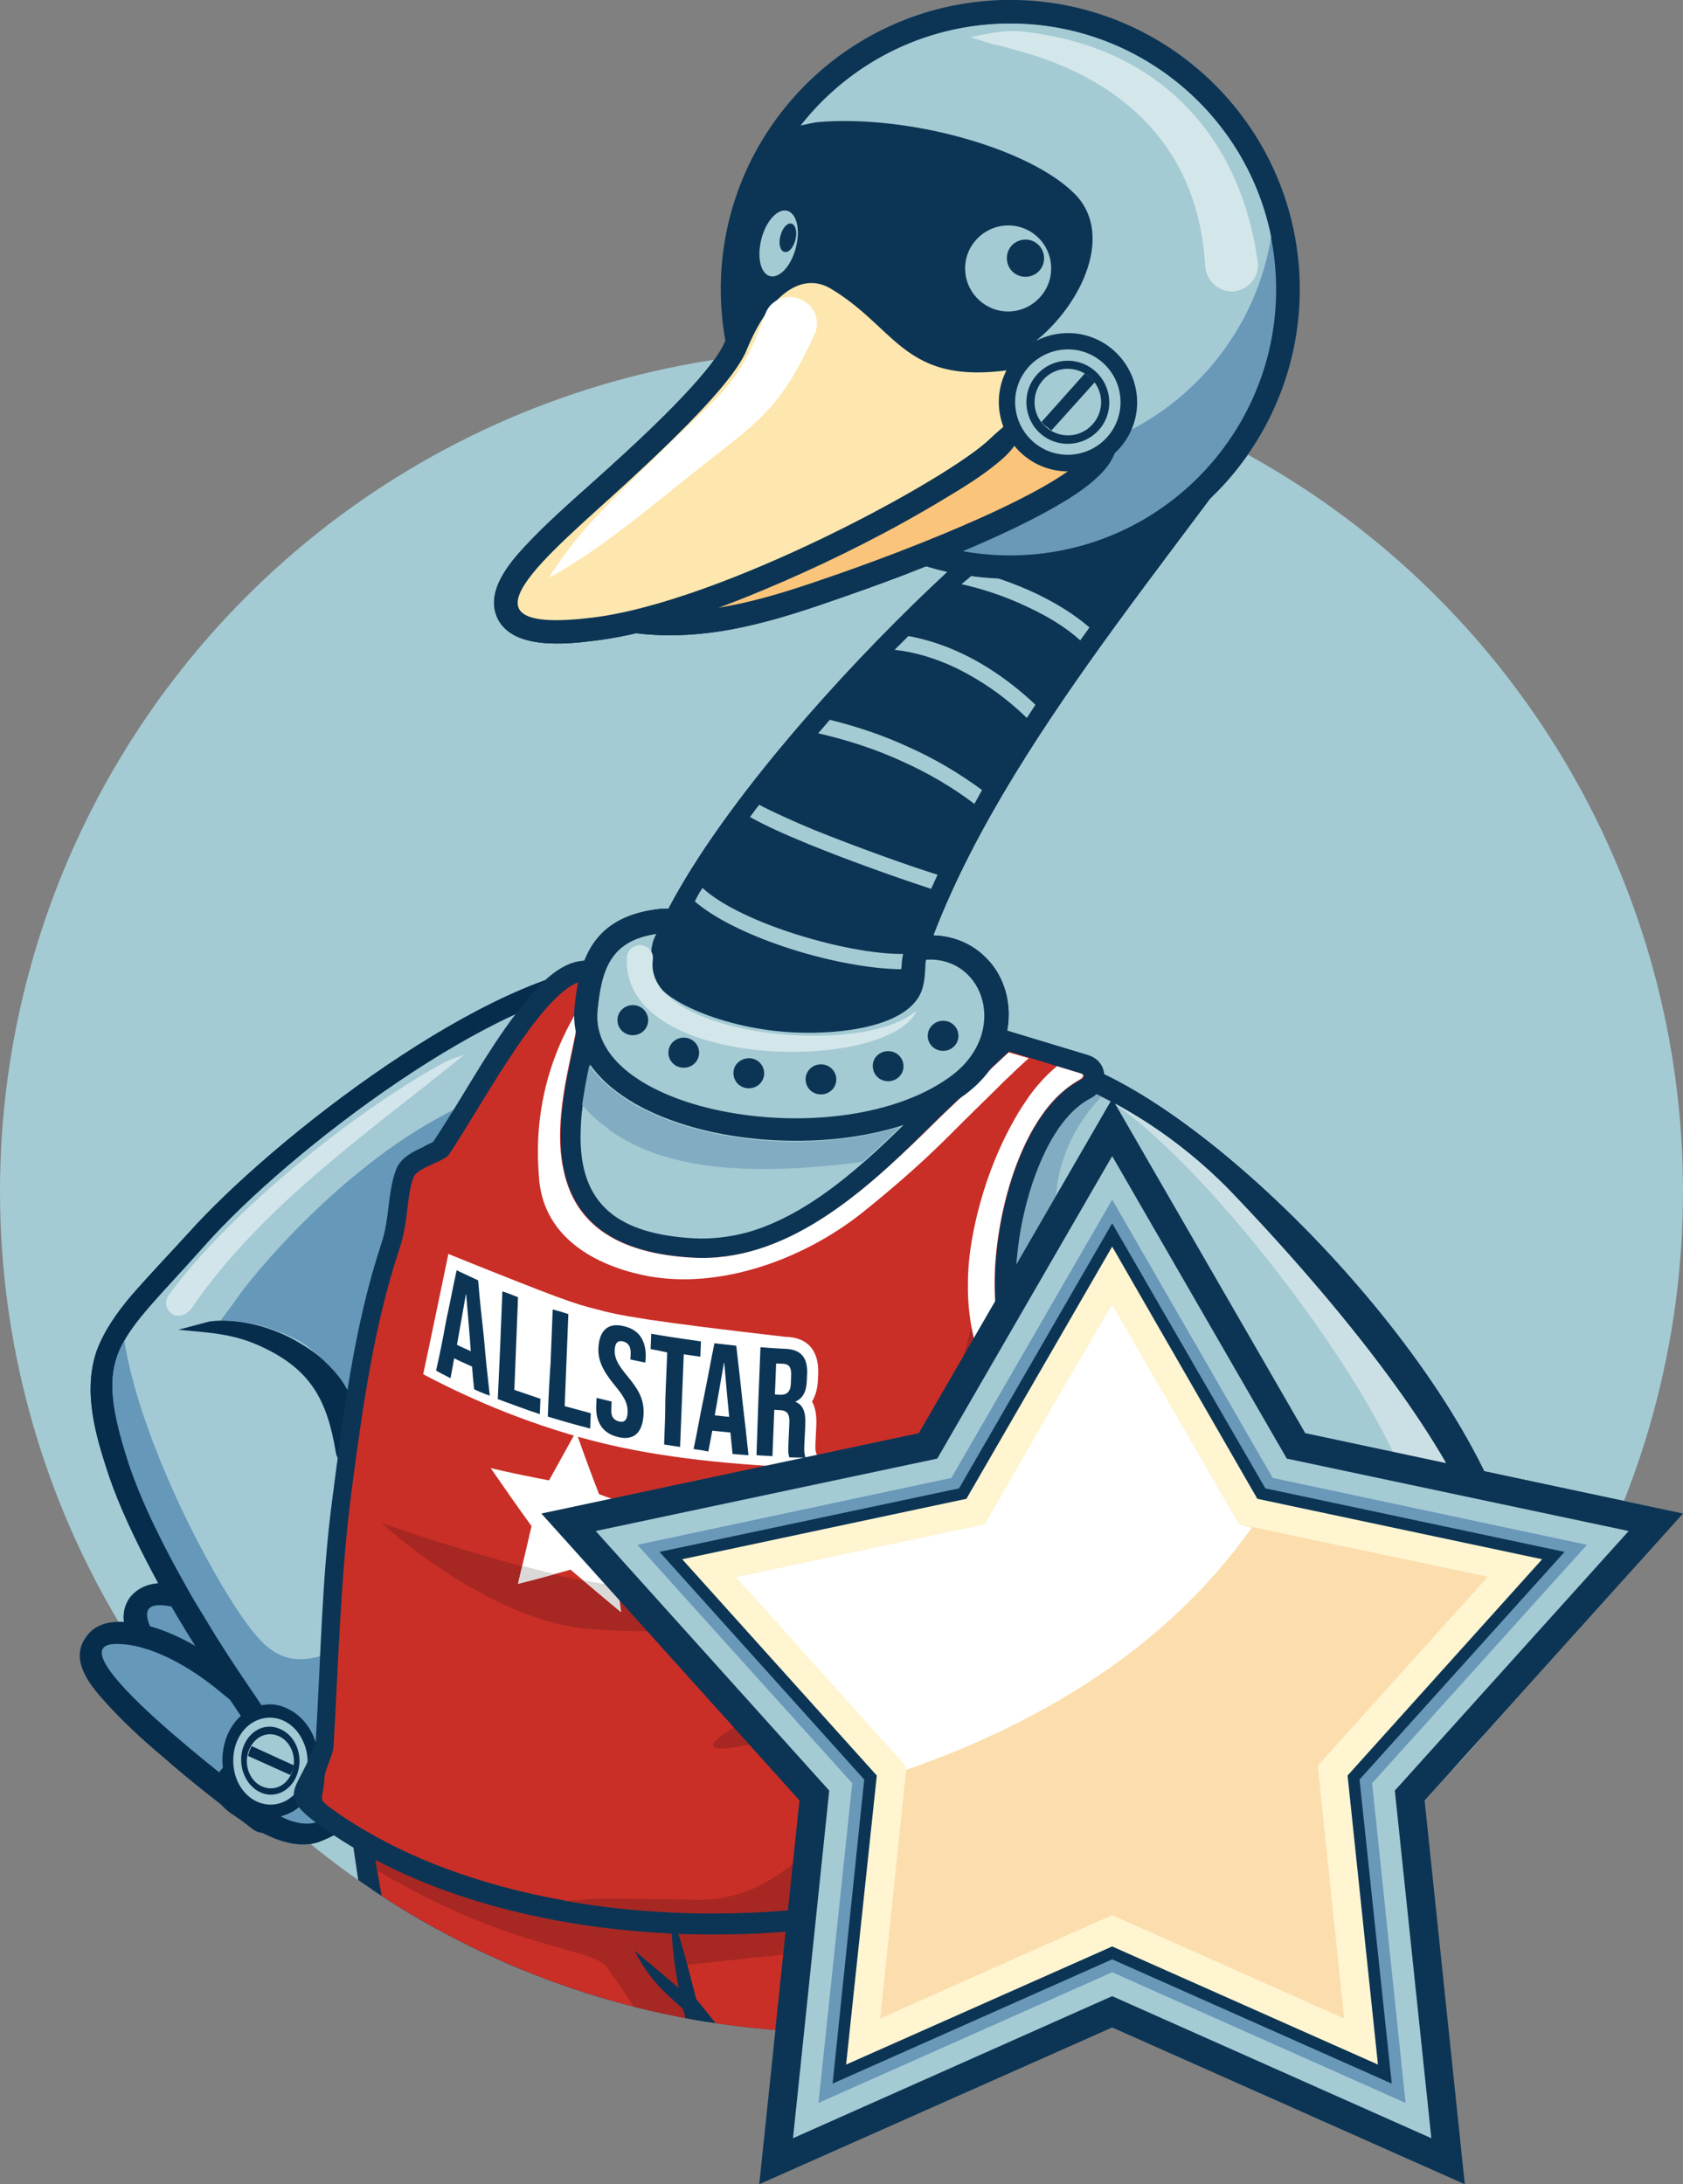 <?xml version="1.0" encoding="utf-8"?>
<!-- Generator: Adobe Illustrator 25.2.1, SVG Export Plug-In . SVG Version: 6.00 Build 0)  -->
<svg version="1.1" id="Layer_1" xmlns="http://www.w3.org/2000/svg" xmlns:xlink="http://www.w3.org/1999/xlink" x="0px" y="0px"
	 viewBox="0 0 548.4 711.9" style="enable-background:new 0 0 548.4 711.9;" xml:space="preserve">
<rect x="0" y="0" width="548.4" height="711.9" fill="#808080" stroke="none"/>
<style type="text/css">
	.st0{fill-rule:evenodd;clip-rule:evenodd;fill:#A4CAD3;}
	.st1{clip-path:url(#SVGID_2_);}
	.st2{fill-rule:evenodd;clip-rule:evenodd;fill:#072D4D;}
	.st3{fill-rule:evenodd;clip-rule:evenodd;fill:#6598B9;}
	.st4{fill-rule:evenodd;clip-rule:evenodd;fill:#A2C9D4;}
	.st5{fill-rule:evenodd;clip-rule:evenodd;fill:#D2E5EA;}
	.st6{fill-rule:evenodd;clip-rule:evenodd;fill:#0C3555;}
	.st7{fill-rule:evenodd;clip-rule:evenodd;fill:#FAC47B;}
	.st8{fill-rule:evenodd;clip-rule:evenodd;fill:#FEE7AE;}
	.st9{fill-rule:evenodd;clip-rule:evenodd;fill:#D3E7EB;}
	.st10{fill-rule:evenodd;clip-rule:evenodd;fill:#6998B9;}
	.st11{fill-rule:evenodd;clip-rule:evenodd;fill:#CBE0E5;}
	.st12{fill-rule:evenodd;clip-rule:evenodd;fill:#81ACC1;}
	.st13{fill-rule:evenodd;clip-rule:evenodd;fill:#C92F27;}
	.st14{fill-rule:evenodd;clip-rule:evenodd;fill:#A72723;}
	.st15{fill-rule:evenodd;clip-rule:evenodd;fill:#FFFFFF;}
	.st16{fill-rule:evenodd;clip-rule:evenodd;fill:#DAD9D8;}
	.st17{fill-rule:evenodd;clip-rule:evenodd;fill:#FFF5D1;}
	.st18{fill-rule:evenodd;clip-rule:evenodd;fill:#FCDEAE;}
</style>
<g>
	<g>
		<circle class="st0" cx="274.2" cy="388.3" r="274.2"/>
	</g>
	<g>
		<defs>
			<circle id="SVGID_1_" cx="274.2" cy="388.3" r="274.2"/>
		</defs>
		<clipPath id="SVGID_2_">
			<use xlink:href="#SVGID_1_"  style="overflow:visible;"/>
		</clipPath>
		<g class="st1">
			<g>
				<path class="st2" d="M54.3,516c13.8,1,27.4,11.3,36.5,20.5c8.4,8.4,17.1,16.6,25.9,24.7l5.1,4.7L95,592.6l-4.9-4.5
					c-8.9-8.4-17.8-17-26.2-26c-5.9-6.4-12.1-13.1-17.2-20.2c-3.9-5.4-9.5-14.1-4.3-21.3C45.6,516.7,50.1,515.8,54.3,516z"/>
				<path class="st3" d="M53,523.2c11,1,23.3,9.7,32.5,18.5c9.1,8.9,26.1,24.7,26.1,24.7l-15.9,15.8C86.5,574.1,31.1,521.5,53,523.2
					z"/>
				<path class="st2" d="M38.8,528.6c13.8,0,28.4,9.1,38.3,17.3c6.8,5.7,13.6,11.1,20.3,16.6c3.2,2.5,5,5.9,5.3,10.2
					c0.3,8.1-5.6,14.6-10.1,21c-1.2,1.7-3.1,3-5.1,3.5c-2,0.5-4,0-5.5-1.3c-9.8-7.6-19.6-15.1-28.8-23.2
					c-6.8-5.7-13.5-11.9-19.2-18.3c-4.4-4.9-11.1-12.9-6.4-20.2C30.2,529.9,34.5,528.6,38.8,528.6z"/>
				<path class="st3" d="M37.9,535.8c11.3,0,24.3,7.6,34.1,15.8c5.6,4.7,14.5,11.6,20.6,16.6c7.5,5.9-1.5,15.3-5.6,21.5
					C77.1,582.3,15.9,535.8,37.9,535.8z"/>
				<path class="st2" d="M85.1,571.4c0.1-1-0.6-3.2-1-4.2c-3.9-5.2-7.6-10.8-11.2-16.4c-8.2-12.4-16.2-25-23.1-38.1
					c-5.5-10.4-10.9-21.5-14.6-32.6c-3.9-11.9-8.3-26.4-3.7-39.8c2.5-6.7,6.6-12.4,11.1-17.8c6-6.9,12.4-13.6,18.7-20.5
					c28.1-31.4,98.2-85.5,139.2-87.7l5.4-0.3l1.2,5.2c2.3,9.7-2.4,25.8-5.5,35.6c-5,16.1-11.6,32.4-18.3,47.9
					c-7.1,16.6-14.6,33.1-22.2,49.7c-2.6,5.9-5.5,11.9-8.2,18c-1.4,3-3,6.4-4.1,9.4c-0.7,1.9-1,4.5-1.5,6.4
					c-0.7,3.7-1.4,7.5-1.7,11.1c-1.4,9.9-2.5,19.8-3.6,29.6c-1.9,16.8-3.6,33.9-5,50.6l-0.5,4l-3.5,2.2c-4.7,3-9.3,5.9-14.1,8.6
					c-4.3,2.5-9.6,5.9-13.9,7.6c-9.6,4.2-21.2-3-28.3-7.9c-4.2-2.7-8.6-6.7-6.2-12.6s8.3-5.9,13.3-7.9
					C84.3,571.6,84.9,571.4,85.1,571.4z"/>
				<path class="st4" d="M200,321.2c-37.1,1.9-105.4,53.2-133.5,85c-28.1,31.7-36.7,33.9-24.3,70.7C54.3,513.7,90.8,563,90.8,563
					c9.8,22.9-24.7,12.9-9.1,23.2c5.7,4,15.4,9.9,21.4,7.5c6-2.5,27-15.8,27-15.8s7.5-85.3,12-99.6
					C146.7,463.9,206.2,347.2,200,321.2z"/>
				<path class="st2" d="M109.4,473.2c-2.8-16.8-8.1-26.7-23.8-34.1c-9.4-4.5-17.2-4.7-27.5-5.7l10.2-2.7c9.8-1.3,21.5,2.2,29.3,7
					c14.6,8.6,18.2,18,21.9,33.9c0.2,2.7-1.8,5.4-4.6,6.2C112.3,477.9,109.8,476.2,109.4,473.2z"/>
				<path class="st2" d="M102.5,566.2c3.6,9.4,0.4,20.2-7.5,24.5c-7.9,4.2-17.3,0.3-21-9.1c-3.7-9.4-0.4-20.2,7.5-24.5
					C89.4,552.8,98.8,556.8,102.5,566.2z"/>
				<path class="st4" d="M99,568.1c-2.9-7.2-10-10.2-16.1-7c-6.1,3.2-8.5,11.6-5.8,18.8c2.9,7.2,10,10.2,16.1,7
					C99.3,583.5,102,575.1,99,568.1z"/>
				<path class="st2" d="M97,577.8c-1.8,5.7-7.2,8.6-12.1,6.4c-4.9-2.2-7.5-8.6-5.8-14.3c1.8-5.7,7.2-8.6,12.1-6.4
					C96.4,565.7,98.8,572.1,97,577.8z"/>
				<path class="st4" d="M95.3,577.1c1.5-4.7-0.7-9.7-4.6-11.3c-4-1.7-8.2,0.5-9.8,5.2c-1.5,4.6,0.7,9.7,4.6,11.3
					C89.6,584,93.8,581.8,95.3,577.1z"/>
				<path class="st2" d="M95.3,577.1c0.1-0.5,0.4-1.3,0.5-1.7L82,569.1c-0.3,0.5-0.4,1-0.7,1.5c-0.1,0.5-0.4,1.3-0.5,1.7l13.8,6.2
					C94.9,578,95,577.5,95.3,577.1z"/>
				<path class="st3" d="M151.9,359.8C115.8,376,85.4,412,78.4,421.5c-3.2,4.5-5.2,7.2-6.5,8.9c8.9-0.3,19,3,26,6.9
					c3,1.7,13.4,10.4,15.9,16.8C120.8,424.7,132.5,384.3,151.9,359.8z"/>
				<path class="st3" d="M78.1,525.9c-14.1-21-33.2-60.6-37.6-89c-5.6,9.9-5.2,19.8,1.4,40.1c4.3,12.9,11.5,27.2,18.9,40.3
					c2,3.7,4.4,7.5,6.4,10.8c4.7,7.9,9.6,15.3,13.5,21c1.7,2.5,3.2,4.7,4.5,6.7c1.1-0.3,2.2-0.3,3.5-0.3c5.6,0.5,11.1,4.5,13.6,10.8
					c1,2.5,1.4,5.2,1.5,7.9c0,6.9-3.3,13.6-9,16.6h-0.3c-0.3,0.3-0.5,0.3-0.8,0.5c-0.8,0.3-1.5,0.5-2,0.8c0.5,0.3,1.2,0.5,1.6,0.8
					c3.6,1.5,7.2,1.9,9.8,1c3.1-1.5,11-5.9,17.2-9.9c0.3-0.3,0.5-0.3,0.8-0.5c-0.2-0.3-0.4-0.8-0.6-1c-1.8-3-3.8-6.2-5.6-9.4
					c-10.6-19.1-7.4-30.3-8.7-33.9C91.5,544.4,85.1,536,78.1,525.9z"/>
				<path class="st5" d="M54.8,422.3c19.4-26.4,56.6-56.6,84.9-73.2c6.6-3.7,5-3,11.7-5.4c-30.8,25-65.8,49-88.7,82.3
					c-1.3,2.2-4.1,3.5-6.2,2.5C54.2,427.3,53.5,424.7,54.8,422.3z"/>
				<path class="st5" d="M117.7,436.6c7.2-28,28.5-67.8,49.8-88l9.5-7.6c-19.3,34.6-37.2,57.3-44.3,96.9c-0.7,4.2-4.7,7.2-8.9,6.9
					C119.5,444.6,116.7,440.8,117.7,436.6z"/>
			</g>
			<path class="st6" d="M160.8,623.8l29.1,10c2.5,0.9,4.4,2.8,4.9,5.4l34.5,142.4c0.6,2.3,0.1,4.6-1.5,6.5c-1.5,1.9-3.6,2.9-6,2.9
				h-18.6c-3.4,0-6.4-2.1-7.4-5.4c-15-50.8-30-101.6-45-152.4c-0.9-2.8-0.1-5.6,2-7.6C155.1,623.4,158,622.9,160.8,623.8z"/>
			<path class="st7" d="M158.3,631c45,152.4,45,152.4,45,152.4h18.6L187.4,641L158.3,631z"/>
			<path class="st6" d="M180.3,777.7c0.2-0.8,0.4-1.6,0.7-2.4c6.3-23.6,27.9-31.8,46.3-16.9c10.3,8.3,15.1,21.8,17.5,34.4
				c2.5,13.5,3,30.5,1.4,44.3c-0.5,4.1-4,7.2-8,7.2H41.3c-2.6,0-4.8-1.1-6.5-3.2c-1.5-2-2-4.6-1.4-7.1c1.5-5.8,3.1-11.5,4.6-17.3
				c6.3-23.3,29.6-33.9,51-39.6c12.3-3.3,29.7-2.8,42.4-2.2C145.4,775.4,166.5,775.9,180.3,777.7z"/>
			<path class="st0" d="M188.9,777.4c-2.5,9.3-2.5,9.3-2.5,9.3s-13.1-0.3-22.3-1.3c-20.5-2.1-56.5-5-72.9-0.6
				c-23.7,6.4-40.7,16.5-45.3,33.8C41.2,836,41.2,836,41.2,836H238C245.8,769.7,200.7,733.1,188.9,777.4z"/>
			<path class="st6" d="M128.2,774.9c10.8,3.6,21.9,7.6,30.9,14.7c13.7,10.8,19.2,26.4,21.6,43.3c0.2,1.2,0.2,2.3,0.2,3.5
				c-0.2,4.4-3.8,7.6-8.1,7.6H41.3c-2.6,0-4.8-1.1-6.5-3.2c-1.5-2-2-4.6-1.4-7.1c1.5-5.8,3.1-11.5,4.6-17.3
				c6.3-23.3,29.6-33.9,51-39.6c10.8-2.9,25.5-2.8,36.7-2.4C126.6,774.5,127.4,774.6,128.2,774.9z"/>
			<path class="st8" d="M125.5,782.6c-13.4-0.4-26.2,0-34.4,2.2c-23.7,6.4-40.7,16.5-45.3,33.8C41.2,836,41.2,836,41.2,836h131.4
				c0-0.6,0-1.3-0.1-1.8C167.5,798.7,150.4,790.9,125.5,782.6z"/>
			<path class="st7" d="M114.9,836h57.9c0-0.6,0-1.3-0.1-1.8c-1.3-8.4-3.1-15.2-5.6-20.9c-7.8-1.4-17.9-1.1-27.4,2
				c-9.8,3.2-18.9,9.2-24,19.2C115.4,834.9,115.1,835.4,114.9,836z"/>
			<path class="st6" d="M349.4,837.9c-0.3,0-0.6,0-0.9,0c-4.1-0.4-7.2-3.9-7-7.9c0-0.8,0.2-1.5,0.5-2.3c-0.1-1.8-0.7-4.4-1-5.8
				c-1.5-7.6-3.3-15.2-5.1-22.8c-3.8-15-7.7-29.9-11.9-44.7c-6.9-24.7-14-49.2-21.3-73.8c-0.9-2.8-0.1-5.6,2-7.6
				c2.1-2,4.9-2.7,7.7-1.7l29.1,10c2.6,0.9,4.5,3,5,5.7l28.6,142c0.5,2.3-0.1,4.6-1.5,6.3c-1.5,1.8-3.6,2.8-5.9,2.8L349.4,837.9
				L349.4,837.9z"/>
			<path class="st7" d="M310,678.4c45,152.4,39.1,151.8,39.1,151.8h18.6l-28.6-142L310,678.4z"/>
			<path class="st6" d="M330.4,823.3c-0.9-5-2.1-10-3.2-15c-1.2-5.7-2.3-12.3,1.7-17.1c2.7-3.3,6.7-4.5,10.8-4.5
				c9,0,12.4,12.9,14.4,19.8c0.8,2.6,1.5,5.2,2.1,7.9l3.8-1l-4.1-20.4c-0.3-1.5-0.2-2.9,0.4-4.3c1.1-2.7,3.2-5,5.9-6.1
				c6-2.4,11,1.6,14.2,6.4c4.2,6.2,6,18.4,6.6,27.2c17.8,13.5,35.3,28,51.2,43.6c16.8,16.6,48.2,49.7,40.4,75.8
				c-3.7,12.3-14.7,19.2-26.3,23.1c-17.4,5.9-35,6.9-52-1c-22-10.2-38.8-33.7-55-51.2c-0.4-0.4-0.7-0.8-1-1.3
				c-4.1-6.7-8.9-13.1-13.1-19.7c-5.7-8.9-13.4-22.1-11-33.1C318.5,841.8,323.2,831.3,330.4,823.3z"/>
			<path class="st0" d="M338.6,825.9c-9.3,8.7-13.2,20.5-14.8,28.1c-2.7,13,16,35.2,23.2,47.4c29.7,32.2,49.8,66.7,99,50.3
				c69.3-23.2-41.8-110-70.2-131.3c0,0-0.9-19.9-5.6-26.9c-4.6-7-6.7-1.7-6.7-1.7l5.5,27.5l-18.5,4.8c0,0-5.9-29.4-10.7-29.4
				C328.6,794.2,335.9,806.3,338.6,825.9z"/>
			<path class="st6" d="M433.1,858.6c16.8,11.6,33.6,27.5,41.1,46.9c5.4,13.9,5.7,29.7-3.4,42.3c-5.4,7.5-13.3,12.5-22.1,14.9
				c-16.8,4.7-34.2,2.9-50.1-4c-25.8-11-46-34.2-61.1-57.1c-1.8-2.9-1.6-6.5,0.6-9.1c23-27.4,56.5-44.8,92.7-35.1
				C431.6,857.8,432.3,858.2,433.1,858.6z"/>
			<path class="st7" d="M343.9,897.6c40.1,61.1,79.5,64.4,102.7,57.9c31.7-8.9,37-52.5-17.9-90.5C395.8,856,365.2,872.3,343.9,897.6
				z"/>
			<path class="st6" d="M95.1,837.6c0.9-5.5,2.5-10.4,4.7-14.5c6.2-12.1,16.9-19.3,28.3-22.9c11.1-3.6,23-3.8,32-2
				c4.3,0.9,7.9,2.2,10.7,4l-3.7,7c-2-1.3-4.8-2.3-8.3-3.1c-7.9-1.6-18.6-1.5-28.6,1.8c-9.8,3.2-18.9,9.2-24,19.2
				c-1.8,3.5-3.1,7.5-3.9,12L95.1,837.6z"/>
			<path class="st6" d="M54.1,838.8c0.1-1.3,0.1-2.4,0.3-3.5c1.7-14.3,10.7-27.8,25.7-37.4c14.5-9.3,34.8-14.9,59.6-13.9
				c4.2,0.2,8.3,0.5,12.5,1l-1,8c-4.2-0.5-8.1-0.8-11.9-1c-22.9-0.9-41.6,4.2-54.9,12.7c-12.8,8.1-20.5,19.5-22,31.5
				c-0.1,1.1-0.2,1.9-0.2,2.8L54.1,838.8z"/>
			<path class="st6" d="M411.9,956.7c4.2-12.2,0.8-26.1-5.7-39c-10.5-21-28.5-39-36-43.7l4-6.5c8.2,5,27.8,24.5,38.9,46.8
				c7.3,14.5,11,30.5,6.1,44.8L411.9,956.7z"/>
			<path class="st6" d="M449,955.2c4.8-15,1.1-31.2-6.2-45.7c-11.2-22.5-32.9-43.7-41.8-47.9l5.7-4c9.9,4.7,31,24.4,43,48.5
				c8,16.1,12.1,34.2,6.6,51.4L449,955.2z"/>
			<path class="st6" d="M230.3,801.9c1.4,11.7-7.1,22.2-18.8,23.5s-22.2-7.1-23.5-18.8c-1.4-11.7,7.1-22.2,18.8-23.5
				C218.5,781.9,229,790.2,230.3,801.9z"/>
			<path class="st0" d="M225.3,802.5c-1-8.9-9-15.3-17.9-14.2c-8.9,1-15.3,9-14.2,17.9c1,8.9,9,15.3,17.9,14.2
				C219.9,819.3,226.3,811.4,225.3,802.5z"/>
			<path class="st6" d="M219.2,812.3c-4.4,5.5-12.4,6.4-17.9,2c-5.5-4.4-6.4-12.4-2-17.9s12.4-6.4,17.9-2S223.5,806.7,219.2,812.3z"
				/>
			<path class="st0" d="M217.1,810.6c3.5-4.5,2.8-10.8-1.6-14.3c-4.5-3.5-10.8-2.8-14.3,1.6c-3.5,4.5-2.8,10.8,1.6,14.3
				C207.3,815.7,213.7,815.1,217.1,810.6z"/>
			<path class="st6" d="M217.1,810.6c0.4-0.5,0.8-1.1,1.1-1.6l-15.7-12.5c-0.5,0.4-1,0.9-1.4,1.5s-0.8,1.1-1.1,1.6l15.7,12.5
				C216.3,811.7,216.8,811.2,217.1,810.6z"/>
			<path class="st6" d="M353,849.1c-0.7,12.1-9.1,21.1-18.8,20c-9.7-1.1-16.9-11.8-16.3-23.9s9.1-21.1,18.8-20
				C346.4,826.3,353.7,837,353,849.1z"/>
			<path class="st0" d="M348.8,848.7c0.6-9.3-5-17.4-12.4-18.2c-7.4-0.9-13.8,6-14.3,15.3c-0.6,9.3,5,17.4,12.4,18.2
				C341.9,864.7,348.2,858,348.8,848.7z"/>
			<path class="st6" d="M339.6,857.4c-4.4,4.6-11,4-14.8-1.6c-3.8-5.6-3.3-13.9,1.1-18.6c4.4-4.6,11-4,14.8,1.6
				C344.6,844.3,344.1,852.6,339.6,857.4z"/>
			<path class="st0" d="M338.3,855.3c3.5-3.8,3.9-10.5,0.9-14.9c-3-4.5-8.3-5-11.9-1.4c-3.5,3.8-3.9,10.5-0.9,14.9
				C329.5,858.4,334.8,859.1,338.3,855.3z"/>
			<path class="st6" d="M338.3,855.3c0.4-0.5,0.8-1,1.2-1.5l-10.8-16c-0.5,0.3-1,0.7-1.4,1.2c-0.4,0.5-0.8,1-1.2,1.5l10.8,16
				C337.4,856.2,337.9,855.8,338.3,855.3z"/>
			<path class="st7" d="M73.1,836h22.4c1-4.7,2.4-9.1,4.5-12.9c6.2-12.1,16.9-19.3,28.3-22.9c9.4-3,19.4-3.7,27.6-2.7
				c-0.5-0.5-1-0.9-1.5-1.3c-1.7-0.1-3.4-0.2-5-0.3c-22.9-0.9-41.6,4.2-54.9,12.7C82.9,815.8,75.6,825.5,73.1,836z"/>
			<path class="st8" d="M406.8,944.4c-2.8-19.6-20.6-43.5-44-65c-6.8,5-13,11-18.6,17.6c-0.2,0.2-0.3,0.4-0.5,0.5
				c22.1,33.8,44.1,49.9,63.2,56.5c0-0.1,0-0.3,0-0.5C407.4,950.9,407.3,947.9,406.8,944.4z"/>
			<path class="st8" d="M443.7,936.1c-2-24.2-23.3-55.8-45.1-72.6c-7.2,1.3-14,3.6-20.6,6.8c9.5,7.6,25.5,24.7,35.1,44.1
				c6.7,13.4,10.4,27.9,7.1,41.3c-0.1,0.5-0.3,1-0.4,1.5c8.7,1.3,16.7,0.7,23.3-0.8c0.3-1.3,0.5-2.7,0.7-4.2
				C444.2,947.8,444.3,942.6,443.7,936.1z"/>
			<path class="st8" d="M464,925.6c-1.5-25.1-19.4-41.5-42-62.2c-2.5-0.4-5-0.7-7.6-0.9c10.8,8.4,25.9,24.6,35.2,43.5
				c6.1,12.3,10,25.8,9,39.1c-0.1,1.6-0.3,3.2-0.6,4.8c1.3-1,2.4-1.9,3.6-3.1c0.6-1.7,1.1-3.7,1.5-5.8
				C463.9,936.8,464.4,931.6,464,925.6z"/>
			<path class="st8" d="M340.5,786.7c5.3,0.4,8.6,5.4,10.7,10.7c-3.4-13.7-11.7-47.4-19.5-74.9c-3.4-0.2-5.9,0.4-8.9-0.4
				C329.5,745.2,337,773.2,340.5,786.7z"/>
			<path class="st8" d="M201.5,751.7c-3.8-12.7-9-30.5-16.4-55.5c-0.3,0-0.5,0-0.8,0c-2.4,0-4.7-0.2-7-0.5c8,27.2,13.6,46,17.4,59
				C196.9,753.4,199.1,752.4,201.5,751.7z"/>
			<path class="st9" d="M194.2,779.5c1.5-4,3.2-7.1,5.1-9.4c5.1-6.1,11.8-7.1,18.4-3.7c3.4,1.7,6.8,4.6,9.9,8.5
				c0.5,0.6,0.9,1.2,1.4,1.7c-0.5-1-1.1-1.8-1.5-2.7c-3.3-5.4-7-9.5-10.8-12.2c-6.8-4.8-13.9-5.1-19.7,0.2c-2,1.9-4,4.6-5.5,8.1
				c-1,2.1-1.8,4.6-2.6,7.4c-2.5,9.3-2.5,9.3-2.5,9.3s-13.1-0.3-22.3-1.3c-4-0.4-8.5-0.9-13.5-1.3c2.9,1.6,5.7,3.5,8.3,5.5
				c0.6,0.5,1.2,1,1.7,1.5c2.6,0.3,5,0.5,7.4,0.8c9.1,1,22.3,1.3,22.3,1.3s0,0,2.5-9.3C193.2,782.2,193.7,780.9,194.2,779.5z"/>
			<path class="st9" d="M418.5,855.2c-17-15.5-34-28.6-42.8-35.1c0,0-0.9-19.9-5.6-26.9c-1.1-1.5-1.9-2.5-2.7-3.1
				c-0.6-0.4-1.1-0.6-1.5-0.6c5.8,32.6,5.8,32.6,5.8,32.6l2.6,2.2l35,30.4C412.4,854.8,415.5,855,418.5,855.2z"/>
			<path class="st6" d="M-48.5,837.3h352.2c2.7,0,4.8,2.2,4.8,4.8l0,0c0,2.7-2.2,4.8-4.8,4.8H-48.5c-2.7,0-4.8-2.2-4.8-4.8l0,0
				C-53.3,839.5-51.1,837.3-48.5,837.3z"/>
			<path class="st6" d="M432.4,837.3h61.4c2.7,0,4.8,2.2,4.8,4.8l0,0c0,2.7-2.2,4.8-4.8,4.8h-61.4c-2.7,0-4.8-2.2-4.8-4.8l0,0
				C427.6,839.5,429.7,837.3,432.4,837.3z"/>
			<path class="st6" d="M186.3,650.3c18.8,1.1,33.3,12.4,32.6,25.2c-0.8,12.8-16.6,22.4-35.3,21.2c-18.8-1.1-33.3-12.4-32.6-25.2
				C151.7,658.7,167.5,649.2,186.3,650.3z"/>
			<path class="st6" d="M185.8,657.9c14.5,0.9,26,8.5,25.5,17.1s-12.7,14.9-27.2,14c-14.5-0.9-26-8.5-25.5-17.1
				C159,663.3,171.2,657,185.8,657.9z"/>
			<path class="st6" d="M179.9,527.8c2.2,0.1,4.5,0.4,6.6,0.8c16.9,3.2,31.2,14.2,41.3,27.9c11,15.2,17.2,33.9,18.1,52.6
				c0.7,15.3-2,30.9-9.2,44.5c-6.4,12.1-16.2,22.3-29,27.5c-7,2.9-14.4,4.1-21.9,3.7c-2.2-0.1-4.5-0.4-6.6-0.8
				c-16.9-3.2-31.2-14.2-41.3-27.9c-11-15.2-17.2-33.9-18.1-52.6c-0.7-15.3,2-30.9,9.2-44.5c6.4-12.1,16.2-22.3,29-27.5
				C164.9,528.5,172.4,527.3,179.9,527.8z"/>
			<path class="st10" d="M179.5,535.3c-30.6-1.7-53.8,28.5-52,67.7c1.8,39.1,28.1,72.3,58.7,74.1s53.8-28.5,52-67.7
				C236.3,570.3,210.1,537.2,179.5,535.3z"/>
			<path class="st0" d="M247,319.2c-73.3-4.3-113,58.8-125.3,144.6c20.2,9.8,15.3,10.1,15.3,10.1l30.3-30.6l73.2,10.7
				c0,0,20.7,43.3,34.4,44.1c13.7,0.8,92.2-6.5,117.6-26.6c0.1-0.1,0.2-0.2,0.3-0.3C378.2,388.2,320.3,323.5,247,319.2z"/>
			<path class="st6" d="M354.8,484.2c-3.8-3.2-7.4-6.5-10.8-9.7c-13.7-12.8-26.6-27.6-36.1-43.8c-9.6-16.3,35.7-16.5,37.6-35.6
				c0-0.2,0.4-6.9,0.5-7.1c2.4-12.9-50.9-40.8-38.8-47.3c-9.4-4.1,15.1-7.1,49.7,8.1c51.1,22.6,131.6,110.1,138.6,167.2
				c-0.4,18.8-28.9,31.4-44,37.5c-22.4,8.9-48.9,13.6-72.8,15.4c-13,1-26,1.3-39,0.5c-7.6-0.5-15.7-0.8-23.2,0
				c-0.7,0.1-1.7,0.2-2.9,0.4c0.6,0.5,1.2,0.8,1.5,1.1c3.3,1.9,4.6,5.9,3.2,9.4c-1.5,3.5-5.1,5.4-8.8,4.6c-5-1.2-10.9-4.1-15.1-7.1
				c-10.1-7-16.1-17.1-17-29.3c-0.8-9.8,6.8-18.5,13.5-24.7c8.2-7.6,18.3-14.2,27.9-20c10.5-6.3,21.4-12.1,32.3-17.5
				C352.2,485.4,353.5,484.8,354.8,484.2z"/>
			<path class="st0" d="M306.4,379.3c3.1-17,0.4-28.9,12.3-31.2c17.9-3.6,55,11.6,83.1,41.1c46.8,49.1,84.7,100.9,84.1,130
				c-0.6,29-79.4,48.2-140.7,44.6s-29,15.6-29,15.6s-24.5-5.7-26.3-29.5c-1.8-23.8,84.5-62,84.5-62S301,435.1,306.4,379.3z"/>
			<path class="st11" d="M362,359c13.5,7.1,27.5,17.2,39.9,30.2c40.5,42.4,74.3,87,82.3,117c-7.7,1.3-12.8,1.9-12.8,1.9
				s0,0-19.2-38.3C434.5,434.2,390.1,377.5,362,359z"/>
			<path class="st12" d="M329.6,347.9c8.4,1,18.6,4.2,29.3,9.5c-15.5,16.2-23.1,43-1.7,70.9s-7.8,22-20.9,23.6
				c-7.3-8.6-14.3-18.4-19.8-28.9C317.8,398.5,322.1,364.2,329.6,347.9z"/>
			<path class="st6" d="M152.2,637.7c-8.7-7.6-16.7-15.9-23.7-24.9c3.1,20.2,12.7,38.2,25.7,49.9c1.9,1.7,3.9,3.3,5.9,4.7
				c0.9,0.6,1.7,1.2,2.6,1.7c2.9,1.8,5.8,3.4,8.9,4.6c4.7,1.8,9.6,3,14.6,3.3c0.1,0,0.2,0,0.3,0c-6.2-3-11.9-7.3-17-12.5
				c-1-1-1.8-2-2.8-3c-1.6-1.8-3.2-3.9-4.6-5.9c-1.4-1.9-2.6-3.9-3.9-6C155.8,645.9,153.8,641.8,152.2,637.7z"/>
			<path class="st6" d="M253.9,675.2c-38.2,0.3-66.2-11-92.7-38.9c34.8,21.6,50.2,32.4,92.7,30.3c2.4,0,4.3,1.9,4.3,4.3
				C258.2,673.3,256.3,675.2,253.9,675.2z"/>
			<path class="st6" d="M363.9,710.8c-0.4,3.1-1.4,6.1-3.7,7.6c-9.2,5.5-19.5,8.7-30.1,9.8c-11.4,1.2-26.7,1.6-38.2,0.7
				c-4.4-0.4-9.2-0.9-13.6-1.8l-1.9-0.4l-44.8-60.4l4.1,52.4c-9.5,1.4-23.9,5.1-33.4,3.9l-1.7-3.5c-0.7-1.4-1.2-2.6-1.5-4
				c-0.5,1-0.9,1.9-1.2,2.9l-1,3.6l-3.7,0.5c-17.1,2.1-40.7,1.8-57.2-3.5l-3.2-1l-0.6-3.3c-9.3-53.8-15.8-109.1-25.1-163l-1.8-10.7
				l9.8,4.9c47.3,24.1,101.9,39.3,154.9,29.3c13.8-2.6,27.7-7,40.4-13.4c4.4-2.2,9.9-5.2,13.8-8.3l5.8-4.6l19.5,49l30.9,105.1
				l-1.6,2.1c-1.3,1.5-6.2,4.4-7.6,5.7c-0.7,0.7-1.5,1.2-2.5,1.4C366.8,712.1,365.2,711.6,363.9,710.8z"/>
			<path class="st13" d="M112.7,550.4c9.3,53.8,18.6,107.8,27.9,161.6c13.2,4.3,32,6.5,50.9,4.1c1.6-6.4,7-11.1,8.7-17.5
				c2.9,5.7,1.3,11.8,4.2,17.5c8.2-1.2,17.3-0.9,25.5-2l-5-65l58.3,72.5c0,0,18.5,4.1,46.5,1.2c11.9-1.3,21.1-5,27.8-9.1
				c1.9-1.2,1.1-17.4,2.8-17.9c1.2-0.3,5.8,11.6,7.2,10.5c2.4-2.2,3.7-3.8,3.7-3.8l-26.7-103.3l-16.6-41.7
				C327.6,557.3,249.4,620,112.7,550.4z"/>
			<path class="st14" d="M118.1,581.3l4.8,28.3c42.6,25.6,70.1,25.2,74.7,31.4c4.6,6.4,22.1,31.1,16.3,30.8
				c-5.8-0.3-54.2-18-57.1-18s34.3,22.9,48.1,28.8c13.9,5.8,9.3,12.8,10.2,16.3c0.9,3.5,1.7,15.7,1.7,15.7l0.2,0.6
				c4.4-0.2,8.8-0.5,13-1.1l-5-65l1,1.2l-3.3-9.8l60.3-6.4c0,0,29.6,45.8,49.9,66.1c5.2,5.2,10.9,11.3,16.6,17.5
				c3-1.3,5.7-2.6,8-4.1c1.9-1.2,1.1-17.4,2.8-17.9c1.2-0.3,5.8,11.6,7.2,10.5c2.4-2.2,3.7-3.8,3.7-3.8L344.3,599l-16.6-41.7
				c0,0-64.5,51.6-178.7,9.1C135.3,571,124.6,575.9,118.1,581.3z"/>
			<path class="st6" d="M226,665.7c-5.7-14.1-8.2-39.2-6.7-39.4c1.5-0.3,10.4,36.5,10.7,38.6C235.2,689.8,231.9,680,226,665.7z"/>
			<path class="st6" d="M222.7,654.9c-4.9-4.6-10.5-8.5-15.9-19.1c0.1,0.1,14.2,11.9,18.8,16c1.3,1.3,7.1,5.7,4.2,7.4
				C227.6,661.2,225.3,657.4,222.7,654.9z"/>
			<path class="st6" d="M141.1,372.2c5.5-8.2,10.6-17,15.9-25.5c4.8-7.6,10.2-15.8,16.2-22.6c4.7-5.4,11.8-12.1,19.6-10.8
				c5.9,0.8,6.3,5.2,5.3,9.1c-0.2,0.8-0.4,1.5-0.6,2.3c-0.6,2.3-1.3,4.6-1.8,7c-0.7,2.5-1.3,5-1.8,7.6c-1.9,9.9-4.5,19.3-4.7,29.4
				c-0.8,24.5,12.9,33.5,36.8,34.9c5.9,0.3,11.7-0.4,17.4-1.9c20.3-5.7,38.3-22.4,53-37c9.1-9,18.4-17.9,27.9-26.6l2.8-2.5l27.4,8.3
				c6.9,2.1,7,10.9,0.8,14.1c-12.2,6.3-19.1,25.8-21.8,38.2c-2.6,11.7-4,27.9-0.6,39.5c1,3.4,2.3,6.5,4.1,9.5c1.5,2.7,3.2,5.2,4.4,8
				c1.9,4.5,2.3,8.8,1.7,13.7l-8.6,70.3l27.7,52.5l-5.2,3.2c-1.9,1.3-3.9,2.9-5.7,4.4c-2.6,2.1-5.2,4.4-7.8,6.5
				c-4.6,3.7-10.3,8.1-15.8,10.3c-64.8,24.9-163,23.3-221.9-18c-16.2-11.3-9.2-11.8-4-25.6c0.3-0.9,1-2.5,1.1-3.4
				c1.6-26,1.9-51.9,5.3-77.9c3.7-28.3,7.1-56.8,16.1-84c1.3-3.9,1.8-7.8,2.3-11.9c0.5-4.1,1-8.3,2.5-12.2c1.5-3.8,5.4-5.7,8.9-7.3
				C138.6,373.3,140.2,372.7,141.1,372.2z"/>
			<path class="st13" d="M146.2,376.4c-1.5,2.1-10.3,4.3-11.4,7.2c-2.4,6-1.5,14-4.7,23.6c-8.1,24.5-11.8,50.1-15.6,79.2
				c-3.5,26.8-4.4,58.9-5.8,82.6c-0.2,3.4-2.9,7.6-3,10.8c-0.4,7.1-2.6,6.1,2.6,9.9c56.5,40.4,153,42.4,216.7,17.9
				c8.7-3.4,21.6-16.4,28.3-20.5l-25.8-48.9l8.9-72.3c1.5-12.2-5.5-13.8-9.9-28.6c-7.1-24.1,2.6-73.6,25.7-85.4
				c1.1-0.6,1.4-1.6,0.4-1.9l-23.8-7.3c0,0-14.2,13.1-27.7,26.4c-19.9,19.9-45.1,42.5-75.4,40.8c-57.3-3.3-42.2-51-38.2-72.1
				c1.1-5.4,4.6-18.1,4.6-18.1C179.3,317.7,158.2,358.6,146.2,376.4z"/>
			<path class="st14" d="M183.9,619.5c47.9,8.5,101,3.7,141-11.8c8.7-3.4,21.6-16.4,28.3-20.5l-25.8-48.9l8.9-72.3
				c1.5-12.2-5.5-13.8-9.9-28.6c-1.1-3.8-1.7-8-2.1-12.8c-3.5-1.1-5.4-1.6-5.4-1.6c-16.3,69.6-40.1,85.6-49.6,91.1
				c-9.6,5.5-54.5,7-84.7,0c-30.2-7-60.3-17.7-60.3-17.7s33.4,30.8,65.8,34.3c32.5,3.5,83.6-4.4,82.4,6.1
				c-1.2,10.5-18.6,16.3-36,27.9c-17.4,11.6,24.4,1.2,40.7-7c16.3-8.1-4.1,62.2-49.9,61.5C181.3,618.3,198.5,619,183.9,619.5z"/>
			<path class="st15" d="M225.5,409.9c-28.6-1.6-39.1-14.2-42-29.1c-0.4-1.7-0.6-3.6-0.8-5.3c-1.2-13.7,2.8-28.3,4.6-37.6
				c0.2-1.3,0.6-2.8,1.1-4.6c0.5-1.9,1-4,1.5-5.9c0.1-0.4,0.2-0.8,0.3-1.2c-0.2,0.3-0.4,0.7-0.7,1c-1.8,2.8-3.5,5.7-4.9,8.6
				c-6.7,13.3-9.7,27.8-9.3,42.2c0.1,2.2,0.2,4.5,0.4,6.8c1.9,18.8,18.4,27.4,33.4,30.7c23.8,5.3,51.9-4.4,71.8-20.2
				c9-7.2,18.4-15.3,26.9-23.7c4.1-4.1,8-8,12-11.9c2.6-2.5,5.1-5,7.6-7.5c1.4-1.3,2.7-2.5,4-3.8c1.3-1.2,2.5-2.3,3.8-3.5l-5.8-1.7
				l-0.7-0.2c0,0-2,1.8-5.3,4.9c-0.2,0.2-0.4,0.4-0.6,0.6c-2.1,2-4.8,4.5-7.7,7.3c-1.9,1.8-4.1,3.9-6.2,5.9c-0.7,0.7-1.4,1.3-2,1.9
				c-1.9,1.9-4,3.9-5.9,5.8C280.9,389,255.7,411.7,225.5,409.9z"/>
			<path class="st15" d="M324.2,413.2c0.8-13.8,4.3-29.1,10.3-41.3c1.5-3.1,3.2-5.9,5-8.5c2.9-4.2,6.3-7.6,10-10.1
				c0.8-0.5,1.5-1,2.4-1.5c1.1-0.6,1.4-1.6,0.4-1.9l-7.9-2.4c-1.1,0.9-2.1,1.8-3.2,2.9c-2.3,2.3-4.6,5-6.6,8
				c-1.9,2.7-3.7,5.7-5.4,8.9c-4.6,8.6-8.4,18.6-10.9,29c-1.7,7.2-2.8,14.1-2.9,20.9c0,1.3,0,2.6,0,3.9c0.3,12.8,3.7,24.4,10.5,34.5
				c0.2,0.3,0.5,0.7,0.7,1c3.6,5.1,6.7,9.3,9.4,12.5l0.3-2.1l0.1-1c1.4-11.1-4.4-13.4-8.7-25c-0.4-1.2-0.9-2.3-1.3-3.7
				C324.4,430.7,323.8,422.2,324.2,413.2z"/>
			<g>
				<path class="st6" d="M408.8,142.9c-45.3,62.3-104.3,130.6-114.9,199.5c-4.3,27.6-59.6,17.4-77.9,4.7
					c-37.2-25.6,54.4-129.1,109.6-175.7c15.7-13.3,30.2-20.5,35.8-21.7C382.6,145.3,408,146.4,408.8,142.9z"/>
				<path class="st6" d="M394,152.3c-8,0.7-16,1.3-23.9,2.4c-2.5,0.4-4.9,0.8-7.5,1.4c-3.6,0.8-9.1,3.8-12.2,5.6
					c-7.4,4.2-14.3,9.3-20.8,14.7c-20.3,17.1-39.9,36.6-57.5,56.5c-9.2,10.4-18.1,21-26.4,32.1c-7.4,9.8-14.4,20-20.4,30.8
					c-5.3,9.6-16.1,31.1-9.6,42.1c1,1.6,2.3,3,3.9,4.1c7.9,5.4,21.1,9.1,30.6,10.6c10.2,1.6,35.2,3.5,37.6-11
					c4-25.4,14-49.8,26.1-72.2c13-24.2,28.8-47.2,44.9-69.3C370.1,183.8,382.1,168.1,394,152.3z"/>
				<path class="st0" d="M318,186.3c5.5,1.5,12.5,3.8,19.5,7.1c6.1,2.9,12.3,6.6,17.5,11.1c-1,1.4-2,2.8-3,4.2
					c-4.9-4.4-10.8-7.9-16.8-10.7c-8.2-4-16.4-6.4-21.9-7.6C315,189,316.6,187.7,318,186.3L318,186.3z M296,207.3
					c-1.5,1.5-3,3-4.5,4.5c6.6,0.7,13.6,2.8,20.4,6.1c7.7,3.8,15.5,9.1,22.7,16.1c1-1.5,1.9-2.9,2.8-4.3c-7.4-7-15.3-12.5-23.3-16.4
					C308.1,210.4,302,208.4,296,207.3L296,207.3z M270.4,234.6c-1.3,1.5-2.5,2.9-3.8,4.4c9.6,2.2,18.8,5.2,27.5,9.2
					c8.2,3.7,16,8.2,23.4,13.8c0.9-1.5,1.6-3,2.5-4.5c-7.6-5.6-15.6-10.3-23.9-14C287.9,239.7,279.3,236.8,270.4,234.6L270.4,234.6z
					 M247.4,262.3c-0.7,0.9-1.3,1.6-1.9,2.5c-0.4,0.5-0.8,1-1.1,1.5c4.6,2.6,11.4,5.7,19,8.8c13.7,5.6,29.9,11.3,40,14.6
					c0.7-1.5,1.4-3.1,2.1-4.6c-9.9-3.1-26.3-9-40.2-14.6C258.1,267.5,251.7,264.6,247.4,262.3L247.4,262.3z M228.9,289.4
					c5.6,5.2,16.1,10.3,27.7,14.2c13.7,4.6,28.7,7.6,38.6,7.3c-0.6,1.6-1.1,3.4-1.6,5c-10.7-0.1-25.4-3-38.6-7.5
					c-11.5-3.9-22.1-9-28.6-14.6C227.1,292.3,228,290.8,228.9,289.4z"/>
				<g>
					<path class="st6" d="M220.5,308.4c-1.1,2-0.5,5.9,0.1,8c1.7,2.5,9.3,5.9,11.9,6.9c8.4,3.3,17.8,5,26.8,5.5
						c4.1,0.2,8.2,0.1,12.3-0.3c5.3-0.5,18.6-2.5,21.2-7.9c0.2-0.5,0.4-1,0.5-1.5c0.3-1.5,0.4-2.9,0.5-4.4c0-0.8,0.1-1.5,0.2-2.3
						c0.5-4,3.2-7.2,7.6-7.5c7.2-0.4,13.9,1.8,19.1,6.7c6.1,5.7,8.7,14,7.8,22.2c-1.1,9.4-6.5,17.4-14.1,23
						c-14.8,10.7-35.1,14.8-53.2,15c-15,0.2-31.2-2.1-45.1-7.7c-11.8-4.7-24.2-12.9-27.9-25.6c-1-3.3-1.3-6.7-1-10
						c1.5-16.9,6.8-29.1,25.8-32c3.2-0.5,7.8-0.8,9.5,1.9C223.9,301.3,222.2,305.9,220.5,308.4L220.5,308.4z"/>
					<path class="st0" d="M213.9,304.4c-15,2.2-17.9,11.6-19.2,25.1C191.7,363,273.6,377,309.5,351c19.6-14.1,11.3-39.3-7.6-38.2
						c-0.7,0,0.1,6.8-2,11.1c-5.1,10.7-25.7,13.3-41,12.6c-23.7-1.1-44-10.9-45.8-17.7C210.5,309.1,213.9,304.4,213.9,304.4z"/>
					<path class="st6" d="M206.4,327.6c2.8,0.1,4.9,2.4,4.8,5.1s-2.4,4.8-5.2,4.7s-4.9-2.4-4.8-5.1
						C201.3,329.6,203.6,327.5,206.4,327.6L206.4,327.6z M307.5,332.7c2.8,0.1,4.9,2.4,4.8,5.1s-2.4,4.8-5.2,4.7s-4.9-2.4-4.8-5.1
						C302.4,334.8,304.7,332.6,307.5,332.7L307.5,332.7z M289.6,342.6c2.8,0.1,4.9,2.4,4.8,5.1c-0.1,2.7-2.4,4.8-5.2,4.7
						s-4.9-2.4-4.8-5.1C284.4,344.6,286.8,342.5,289.6,342.6L289.6,342.6z M267.7,346.9c2.8,0.1,4.9,2.4,4.8,5.1s-2.4,4.8-5.2,4.7
						c-2.8-0.1-4.9-2.4-4.8-5.1S264.9,346.8,267.7,346.9L267.7,346.9z M244.2,344.9c2.8,0.1,4.9,2.4,4.8,5.1
						c-0.1,2.7-2.4,4.8-5.2,4.7s-4.9-2.4-4.8-5.1C239,347,241.3,344.9,244.2,344.9L244.2,344.9z M223,338.2c2.8,0.1,4.9,2.4,4.8,5.1
						c-0.1,2.7-2.4,4.8-5.2,4.7s-4.9-2.4-4.8-5.1C217.9,340.2,220.2,338.1,223,338.2z"/>
					<path class="st9" d="M212.7,312.9c-2.9,23.9,63.7,31.7,84.1,17.9l1.9-1.3c-9.7,20.4-97.2,19.6-94.4-18c0.4-2.2,2.6-3.8,4.9-3.4
						C211.5,308.4,213.1,310.6,212.7,312.9z"/>
				</g>
			</g>
			<g>
				<path class="st6" d="M324.2,0.1c52-2.7,96.4,37.2,99.2,89.2c2.7,52-37.2,96.4-89.2,99.2c-52,2.7-96.4-37.2-99.2-89.2
					C232.2,47.4,272.1,2.9,324.2,0.1z"/>
				<path class="st10" d="M324.6,7.8c-47.8,2.5-84.5,43.4-82,91.1c2.5,47.8,43.4,84.5,91.1,82c47.8-2.5,84.5-43.4,82-91.1
					C413.2,42,372.5,5.3,324.6,7.8z"/>
				<path class="st0" d="M324.6,7.8c-41.4,2.2-74.6,33.1-81,72.5c8.3,41.5,46.1,71.7,89.6,69.4c41.4-2.2,74.6-33.1,81-72.5
					C405.9,35.7,368.1,5.5,324.6,7.8z"/>
				<path class="st6" d="M255.6,42c-12.8,16-16.3,45.1-15.6,57.1c0.7,12,3,3.8,3.2,5.6c18-19.8,24.1-14.3,33.2-9.6
					c9.4,4.9,12,22.6,36.9,25c25,2.4,55.7-38,36.9-56.9c-14.8-14.9-54.3-25.9-83.6-23.4C264.9,39.9,257.2,41.8,255.6,42z"/>
				<path class="st0" d="M327.8,73.5c-7.7,0.4-13.7,7-13.3,14.7s7,13.7,14.7,13.3c7.7-0.4,13.7-7,13.3-14.7
					C342.1,79,335.6,73.1,327.8,73.5z"/>
				<path class="st6" d="M330,133.4c2.5,0.6,8.7,0.4,11.3,0.4c7.1,0.1,19.2-0.3,22,7.9c0.7,1.9,0.6,4.1-0.1,6
					c-2.9,8.3-15.7,15.5-23,19.5c-12.4,6.7-25.8,12.3-38.8,17.5c-8.7,3.5-17.5,6.7-26.4,9.8c-21.6,7.6-42.7,14.4-65.9,12.1
					c-6.7-0.7-14.3-2.7-17.1-9.7c-2.5-6.2,0.5-12.5,4.1-17.5c4.3-5.9,10.1-11.5,15.5-16.5c10-9.2,25.1-23.5,30.4-36.4
					c3.1-7.5,7.1-15.5,12.4-21.6c4.6-5.2,10.6-9.7,17.8-9.2c11.8,0.7,18.1,13.3,21.5,22.9C298.1,131.7,319.2,128.3,330,133.4z"/>
				<path class="st7" d="M286.4,121.3c6.4,18.5,30.9,14.3,40.7,19.1c4.7,2.3,31.1-1.2,29,4.8c-3.9,11.2-49.5,30.2-83.6,42.1
					c-20.4,7.1-40.7,13.8-62.6,11.7c-18.3-1.8-12.8-12.4,6.8-30.4c20-18.4,28.5-29.8,32.3-39.1C260.9,100.5,276.4,92.7,286.4,121.3z
					"/>
				<path class="st6" d="M332.3,141.1c-0.7,4.1-4.4,7.5-7.5,10c-5.1,4.2-11.1,7.9-16.8,11.3c-16.8,10.2-35,19.4-52.9,27.2
					c-18.5,8-41.2,16.8-61.2,19.2c-9.4,1.2-27.6,3.2-32.1-8c-3.3-8.4,4.1-17.2,9.4-22.9c7-7.5,14.9-14.4,22.6-21.3
					c1.7-1.5,3.5-3.2,5.2-4.7c8.7-7.9,32.8-29.9,37.2-40.5c2.8-6.9,6.7-14,12-19.3c4.6-4.6,10.5-7.7,17.1-7.5
					c3.4,0.2,6.6,1.2,9.5,2.9c5.3,3.2,10,7,14.6,11.2c3.4,3.1,6.7,6.4,10.4,9.1c4.2,3,8.2,4.7,13.3,5.4c8.3,1.1,17.9-0.6,26-2.5
					c5.3-1.3,12.4-2.2,15.2,4.1c2.4,5.4-1.4,9.8-5.1,13.1c-2.7,2.4-5.7,4.6-8.6,6.8c-2.1,1.5-4.3,3.2-6.3,4.8
					C333.7,140,333,140.5,332.3,141.1z"/>
				<path class="st8" d="M322.6,143c-13.6,13.2-87.4,53.2-129.6,58.3c-47.6,5.8-15.1-19.7,11.1-43.8c20-18.4,35.2-34,39.1-43.2
					c7.7-19,18.5-25.8,27.7-20.1c23.6,14.2,24,35.1,69.8,24.1C359.6,113.6,328,137.6,322.6,143z"/>
				<path class="st6" d="M346.8,108.6c12.4-0.7,23,8.9,23.7,21.3s-8.9,23-21.3,23.7s-23-8.9-23.7-21.3
					C324.8,119.8,334.3,109.3,346.8,108.6z"/>
				<g>
					<path class="st0" d="M347.1,113.9c-9.5,0.5-16.8,8.6-16.3,18c0.5,9.5,8.6,16.8,18,16.3c9.5-0.5,16.8-8.6,16.3-18
						C364.6,120.7,356.5,113.4,347.1,113.9z"/>
					<path class="st6" d="M357,121.1c5.5,5,6,13.6,1,19.1s-13.6,6-19.1,1c-5.5-5-6-13.6-1-19.1C342.9,116.5,351.4,116,357,121.1z"/>
					<path class="st0" d="M355.2,123c-4.5-4-11.3-3.7-15.3,0.8c-4,4.5-3.7,11.3,0.8,15.3c4.5,4,11.3,3.7,15.3-0.8
						C360,133.9,359.7,127.1,355.2,123z"/>
					<path class="st6" d="M355.2,123c-0.6-0.5-1.1-0.9-1.7-1.3l-14.1,15.8c0.4,0.6,0.9,1.1,1.5,1.5s1.1,0.9,1.7,1.3l14.2-15.8
						C356.2,124.1,355.7,123.5,355.2,123z"/>
				</g>
				<path class="st6" d="M333.8,78.1c-3.4,0.2-5.9,3-5.7,6.4c0.2,3.4,3,5.9,6.4,5.7c3.4-0.2,5.9-3,5.7-6.4
					C340,80.5,337.2,77.9,333.8,78.1z"/>
				<path class="st0" d="M256.5,68.7c-3.1-0.8-6.9,3.3-8.4,9.2c-1.5,5.9-0.3,11.3,2.8,12.1c3.1,0.8,6.9-3.3,8.4-9.2
					C260.9,74.9,259.6,69.5,256.5,68.7z"/>
				<path class="st6" d="M257.9,72.9c-1.4-0.4-3,1.5-3.6,4c-0.7,2.5-0.1,4.9,1.3,5.2c1.4,0.4,3-1.5,3.6-4
					C259.8,75.7,259.3,73.3,257.9,72.9z"/>
				<path class="st9" d="M392.7,86.7c-2.1-37.3-25.2-60.2-60.3-70c-20.3-5.7,4.9,2.1-16.2-4.6c11.4-2.4,13.8-2.7,25.7-0.5
					c39,7.3,63,35.6,68,74.4c0.2,4.7-3.5,8.7-8.2,9C397,95.1,393,91.4,392.7,86.7z"/>
				<path class="st15" d="M265.7,108.3c-11.7,25.9-18.7,29-40.4,46.3c-14.7,11.7-29.9,24.7-46.4,33.7c10-16.5,24.8-29.3,38.3-42.8
					c17.4-17.1,23.8-19.9,32.1-43c1.5-4.5,6.5-6.8,10.9-5.2C264.9,98.9,267.3,103.7,265.7,108.3z"/>
			</g>
			<path class="st15" d="M328.9,613.2c22.6,82.6,22.6,82.6,22.6,82.6l-1,9.6l-0.2,1.5c0,0-2.4,1.1-6.9,2.4c-5.2,1.5-13.2,3.5-23,4.4
				c-2.5,0.2-5,0.4-7.7,0.5c-4.2,0.1-8.7,0-13.4-0.3c-10.7-0.9-19.1-2.2-25.4-3.8l9.3,11.6c0,0,12.4,2.7,32.2,2.1
				c2.5-0.1,5.1-0.2,7.8-0.4h0.1c2-0.2,4.2-0.3,6.4-0.6c0.7-0.1,1.4-0.1,1.9-0.2c5.1-0.7,9.8-1.8,13.8-3.3c2.6-0.9,5-1.9,7.2-3
				c1.7-0.9,3.3-1.7,4.8-2.6c1.9-1.2,1.1-17.4,2.8-17.9c1.2-0.3,5.8,11.6,7.2,10.5c2.4-2.2,3.7-3.8,3.7-3.8l-6.9-12.3l-23.8-85.2
				C335.5,608.9,334.6,610.6,328.9,613.2z"/>
			<path class="st16" d="M328.9,613.2c22.6,82.6,22.6,82.6,22.6,82.6l-1,9.6l-0.2,1.5c0,0-2.4,1.1-6.9,2.4c-0.5,0.1-1,0.3-1.5,0.5
				c2.5,2.6,5,5.3,7.5,8.1c1.2-0.5,2.2-1,3.2-1.5c1.7-0.9,3.3-1.7,4.8-2.6c1.9-1.2,1.1-17.4,2.8-17.9c1.2-0.3,5.8,11.6,7.2,10.5
				c2.4-2.2,3.7-3.8,3.7-3.8l-6.9-12.3L340.3,605C335.5,608.9,334.6,610.6,328.9,613.2z"/>
			<path class="st15" d="M199.4,701.9c2.1,5.7,2,8.5,4.9,14.2c0.4-0.1,0.8-0.1,1.2-0.2c2.5-0.3,5.1-0.5,7.6-0.7
				c5.6-0.3,11.3-0.5,16.7-1.3l-1-12.4l-18.6,0.1c-3.5-5.7-5.9-8.4-11.4-15.5c-3.9,4.7-8,14.5-12,16.6c0,0-0.8,0.1-2,0.2
				c-1.7,0.2-9.9-0.5-13.4-0.4c-8.1,0.3-20.4,0.1-33-2.6c0.7,4.1,1.4,8,2.1,12.1c9.5,3.1,21.9,5,35.1,5c2.6,0,5.2-0.1,7.8-0.3
				c2.4-0.2,8.3-0.4,10.8-0.7c0.2,0,0.4,0,0.5-0.1C196.7,709.7,197.8,708.3,199.4,701.9z"/>
			<path class="st16" d="M216.8,715c4.4-0.2,8.8-0.5,13-1.1l-1-12.4l-13.5,0.1c0.7,4.9,1.3,12.8,1.3,12.8L216.8,715z"/>
			<path class="st6" d="M334.9,518.9c-4.6,19-11.2,37.7-16.2,57.1c0,0.1-0.1,0.2-0.1,0.3c-0.1,0.1-0.5,0.8-0.7,0.7
				c-0.2-0.1,0-0.9,0-1l0,0c-1.5-12.2,8.8-44.5,12-58.2c1-4.7,0.8-13.1,4.2-12.8C339.1,504.2,335.3,516.6,334.9,518.9z"/>
			<g>
				<g>
					<path class="st15" d="M187.7,466.6c2.4,6.9,4.9,13.7,7.5,20.4c6.3,2.3,12.6,4.5,18.9,6.6c-4.8,3.8-9.7,7.5-14.5,11.1
						c0.9,6.9,1.8,13.8,2.7,20.7c-5.4-4.5-10.9-9.1-16.4-13.8c-5.7,1.6-11.4,3.2-17.1,4.6c1.5-6.2,2.9-12.5,4.4-18.8
						c-4.5-6.2-8.9-12.5-13.3-18.9c6.3,1.5,12.7,2.8,19,4C181.8,477.3,184.7,472,187.7,466.6z"/>
					<path class="st15" d="M255.8,435.7c7.3,0.1,11.1,4.4,10.8,12.1c0,0.7-0.1,1.5-0.1,2.1c-0.1,2.5-0.7,4.9-1.9,6.9
						c1.2,2.1,1.5,4.9,1.4,7.6c-0.1,2-0.2,4.2-0.3,6.2c0,0.9-0.1,2,0.2,2.8c0.6,1.7,1.3,3.5,1.8,5.2c-22.8-0.8-47.4-2.6-70-7.9
						c-22.9-5.4-43.8-14.3-59.8-22.8c1.4-6.4,2.7-12.9,4.1-19.5c1.4-6.5,2.7-13.1,4.1-19.7c36.2,14.6,41.2,16.3,48.2,18
						C201.4,428.7,210.7,430.5,255.8,435.7z"/>
					<path class="st6" d="M142.1,446.7c1.5,0.9,3.2,1.7,4.7,2.5c0.4-2.1,0.8-4.3,1.2-6.5c1.9,1,3.9,1.8,5.8,2.7v-0.1
						c0.2,2.5,0.4,4.9,0.7,7.5c1.7,0.8,3.4,1.5,5.1,2.1c-0.7-6.2-1.4-12.5-1.9-18.8c-0.7-6.3-1.4-12.5-1.9-18.8
						c-2.3-1.1-4.6-2.1-7-3.3c-1.2,5.4-2.2,10.9-3.4,16.3C144.4,436,143.3,441.4,142.1,446.7L142.1,446.7z M148.9,438.3
						c1-5.4,1.9-10.9,2.9-16.4h0.1c0.5,6.2,1.1,12.3,1.5,18.5C152,439.7,150.4,439.1,148.9,438.3L148.9,438.3z M162.2,456
						c4.6,1.7,9.1,3.4,13.7,4.9c0.1-1.6,0.1-3.3,0.2-5c-2.8-1-5.7-1.9-8.5-2.9c0.2-5,0.4-10.1,0.6-15.1c0.2-5,0.4-10.1,0.6-15.1
						c-1.7-0.7-3.5-1.4-5.1-1.9c-0.2,5.9-0.5,11.7-0.7,17.6C162.7,444.3,162.5,450.2,162.2,456L162.2,456z M178.5,461.7
						c4.6,1.4,9.1,2.7,13.8,3.9c0.1-1.6,0.1-3.4,0.2-5c-2.8-0.8-5.7-1.5-8.5-2.3c0.2-5,0.4-10.1,0.6-15c0.2-5,0.4-10.1,0.6-15
						c-1.7-0.6-3.5-1.1-5.1-1.5c-0.2,5.8-0.5,11.7-0.7,17.5C179,450,178.7,455.9,178.5,461.7L178.5,461.7z M201.5,468.4
						c5.1,1.2,7.9-1.5,8.2-7.4c0.2-4.4-1.1-7.5-5.2-12.4c-3.3-4-4.3-6-4.2-8.6c0.1-2.4,1.1-3.2,2.7-2.8c1.6,0.4,2.6,1.5,2.5,4.1
						c0,0.6-0.1,1.2-0.1,1.8c1.6,0.3,3.3,0.7,4.9,1c0-0.5,0-1,0.1-1.5c0.2-5.6-2.1-9.3-7.3-10.4c-5-1.2-7.8,1.5-8.1,7
						c-0.2,4,1.2,7.3,5.3,12.3c3.3,4,4.3,6,4.2,8.9c-0.1,2.6-1.2,3.3-2.8,2.9c-1.6-0.4-2.7-1.5-2.5-4.1c0-0.8,0.1-1.6,0.1-2.4
						c-1.6-0.4-3.3-0.8-4.9-1.2c0,0.7-0.1,1.4-0.1,2C193.9,463.4,196.3,467.2,201.5,468.4L201.5,468.4z M216.4,470.8
						c1.7,0.3,3.5,0.5,5.2,0.8c0.2-5,0.4-10.1,0.6-15.1s0.4-10.1,0.6-15.1c1.8,0.3,3.7,0.5,5.4,0.8c0.1-1.6,0.1-3.4,0.2-5
						c-5.4-0.8-10.7-1.5-16.2-2.5c-0.1,1.6-0.1,3.4-0.2,5c1.8,0.3,3.6,0.7,5.4,1.1c-0.2,5-0.4,10.1-0.6,15.1
						C216.8,460.8,216.6,465.8,216.4,470.8L216.4,470.8z M226,472.3c1.2-5.7,2.2-11.5,3.4-17.2c1.2-5.8,2.2-11.5,3.4-17.3
						c2.3,0.3,4.7,0.5,7.1,0.8c0.7,6,1.4,11.9,2,17.9c0.7,5.9,1.4,11.9,2,17.8c-1.7-0.1-3.5-0.3-5.2-0.4c-0.2-2.3-0.5-4.7-0.7-7.1
						c0,0.1,0,0.1,0,0.1c-1.9-0.2-4-0.4-5.9-0.6c-0.4,2.2-0.9,4.6-1.3,6.8C229.2,472.7,227.6,472.5,226,472.3L226,472.3z
						 M232.9,461.3c1.5,0.2,3.1,0.3,4.7,0.5c-0.6-5.9-1.1-11.8-1.6-17.6h-0.1C234.9,449.9,233.9,455.6,232.9,461.3L232.9,461.3z
						 M246.5,474.3c1.7,0.1,3.5,0.2,5.2,0.3c0.2-5,0.4-10.1,0.6-15.1c0.6,0,1.2,0.1,1.8,0.1c2.4,0.1,3.3,1.2,3.1,4.5
						c-0.1,2.1-0.2,4.4-0.3,6.5c-0.1,2.9,0,3.4,0.3,4.4c1.7,0,3.6,0.1,5.3,0.1c-0.5-1.4-0.5-2.6-0.4-4.4c0.1-2,0.2-4.2,0.3-6.2
						c0.2-4-0.6-6.6-3.2-7.6v-0.1c2.4-1,3.6-3.3,3.7-6.9c0-0.8,0.1-1.5,0.1-2.1c0.2-5.4-2-8.1-7.5-8.2c-2.6-0.1-5.1-0.3-7.7-0.5
						c-0.2,5.9-0.5,11.8-0.7,17.6C246.9,462.5,246.7,468.4,246.5,474.3L246.5,474.3z M252.5,454.5c0.1-3.4,0.3-6.7,0.4-10.1
						c0.8,0,1.5,0.1,2.4,0.1c1.8,0.1,2.6,1.2,2.5,3.7c0,1-0.1,1.8-0.1,2.7c-0.1,2.8-1.4,3.7-3.3,3.7
						C253.7,454.6,253.1,454.5,252.5,454.5z"/>
				</g>
				<path class="st16" d="M201.2,516.8l1.2,8.6c-4.2-3.4-8.2-6.9-12.4-10.4C193.5,515.8,197.3,516.3,201.2,516.8L201.2,516.8z
					 M180.8,513c-4.1,1.2-8,2.2-12,3.2l1.4-5.9C173.7,511.3,177.2,512.2,180.8,513z"/>
				<path class="st12" d="M199.3,368.8c16.2,11.2,38.5,13.4,63.8,11.7c6.9-0.5,12.9-1.1,18.1-1.9c4.3-3.8,8.3-7.6,12.2-11.4
					c-10.6,3.3-21.9,4.7-32.4,4.9c-15,0.2-31.2-2.1-45.1-7.7c-2.3-1-4.6-2-7-3.2c-1.5-0.8-2.8-1.5-4.2-2.4
					c-4.9-3.1-9.4-6.9-12.7-11.5c-0.9,4.3-1.7,8.5-2.3,12.8c1.7,2,3.6,3.9,5.5,5.5C196.6,366.7,198,367.8,199.3,368.8z"/>
			</g>
			<polygon class="st6" points="425.3,467.1 548.4,493.3 464.2,586.8 477.3,711.9 362.4,660.8 247.4,711.9 260.5,586.8 176.4,493.3 
				299.4,467.1 362.4,358.1 			"/>
			<polygon class="st0" points="362.4,376.8 419.3,475.4 530.7,499 454.5,583.6 466.4,696.9 362.4,650.6 258.4,696.9 270.2,583.6 
				194.1,499 305.4,475.4 			"/>
			<polygon class="st10" points="414.7,481.7 517.1,503.5 447.1,581.2 458,685.4 362.4,642.8 266.7,685.4 277.7,581.2 207.7,503.5 
				310,481.7 362.4,391 			"/>
			<polygon class="st6" points="412.3,485.1 509.8,505.8 443,580 453.5,679.1 362.4,638.6 271.3,679.1 281.6,580 214.9,505.8 
				312.5,485.1 362.4,398.7 			"/>
			<polygon class="st17" points="362.4,406.3 314.9,488.5 222.3,508.2 285.7,578.7 275.7,672.9 362.4,634.4 449,672.9 439.1,578.7 
				502.5,508.2 409.7,488.5 			"/>
			<polygon class="st18" points="362.4,425 320.9,496.8 240,513.9 295.4,575.5 286.8,657.9 362.4,624.2 438,657.9 429.4,575.5 
				484.8,513.9 403.8,496.8 			"/>
			<path class="st15" d="M403.8,496.8l-13.7-23.7l-27.7-48l-19.8,33.9l-0.1,0.2l-5.2,9l-1.8,3.2l-12.8,22.2l-1.8,3.2l-40.2,8.5
				l-40.9,8.7l4,4.4l11.3,12.6l12.4,13.8l10.9,12.1l0.2,0.3l3.8,4.2l7.6,8.4l3.9,4.4l1.3,1.5l-0.1,1.2c2.9-1,5.7-2,8.5-3.1
				c1.5-0.6,3-1.2,4.5-1.7c3.3-1.4,6.6-2.6,9.8-4.1c1.1-0.5,2.1-1,3.2-1.5c2.1-1,4.2-1.8,6.1-2.8c0.8-0.4,1.5-0.8,2.2-1.1
				c1.6-0.8,3.3-1.6,4.9-2.5c1.2-0.6,2.2-1.2,3.3-1.7c1.9-1.1,3.9-2.1,5.7-3.2c29.6-16.9,50.1-36.9,64.6-57.3L403.8,496.8z"/>
		</g>
	</g>
	<g>
		<g>
			<path class="st2" d="M54.3,516c13.8,1,27.4,11.3,36.5,20.5c8.4,8.4,17.1,16.6,25.9,24.7l5.1,4.7L95,592.6l-4.9-4.5
				c-8.9-8.4-17.8-17-26.2-26c-5.9-6.4-12.1-13.1-17.2-20.2c-3.9-5.4-9.5-14.1-4.3-21.3C45.6,516.7,50.1,515.8,54.3,516z"/>
			<path class="st3" d="M53,523.2c11,1,23.3,9.7,32.5,18.5c9.1,8.9,26.1,24.7,26.1,24.7l-15.9,15.8C86.5,574.1,31.1,521.5,53,523.2z
				"/>
			<path class="st2" d="M38.8,528.6c13.8,0,28.4,9.1,38.3,17.3c6.8,5.7,13.6,11.1,20.3,16.6c3.2,2.5,5,5.9,5.3,10.2
				c0.3,8.1-5.6,14.6-10.1,21c-1.2,1.7-3.1,3-5.1,3.5c-2,0.5-4,0-5.5-1.3c-9.8-7.6-19.6-15.1-28.8-23.2
				c-6.8-5.7-13.5-11.9-19.2-18.3c-4.4-4.9-11.1-12.9-6.4-20.2C30.2,529.9,34.5,528.6,38.8,528.6z"/>
			<path class="st3" d="M37.9,535.8c11.3,0,24.3,7.6,34.1,15.8c5.6,4.7,14.5,11.6,20.6,16.6c7.5,5.9-1.5,15.3-5.6,21.5
				C77.1,582.3,15.9,535.8,37.9,535.8z"/>
			<path class="st2" d="M85.1,571.4c0.1-1-0.6-3.2-1-4.2c-3.9-5.2-7.6-10.8-11.2-16.4c-8.2-12.4-16.2-25-23.1-38.1
				c-5.5-10.4-10.9-21.5-14.6-32.6c-3.9-11.9-8.3-26.4-3.7-39.8c2.5-6.7,6.6-12.4,11.1-17.8c6-6.9,12.4-13.6,18.7-20.5
				c28.1-31.4,98.2-85.5,139.2-87.7l5.4-0.3l1.2,5.2c2.3,9.7-2.4,25.8-5.5,35.6c-5,16.1-11.6,32.4-18.3,47.9
				c-7.1,16.6-14.6,33.1-22.2,49.7c-2.6,5.9-5.5,11.9-8.2,18c-1.4,3-3,6.4-4.1,9.4c-0.7,1.9-1,4.5-1.5,6.4
				c-0.7,3.7-1.4,7.5-1.7,11.1c-1.4,9.9-2.5,19.8-3.6,29.6c-1.9,16.8-3.6,33.9-5,50.6l-0.5,4l-3.5,2.2c-4.7,3-9.3,5.9-14.1,8.6
				c-4.3,2.5-9.6,5.9-13.9,7.6c-9.6,4.2-21.2-3-28.3-7.9c-4.2-2.7-8.6-6.7-6.2-12.6s8.3-5.9,13.3-7.9
				C84.3,571.6,84.9,571.4,85.1,571.4z"/>
			<path class="st4" d="M200,321.2c-37.1,1.9-105.4,53.2-133.5,85c-28.1,31.7-36.7,33.9-24.3,70.7C54.3,513.7,90.8,563,90.8,563
				c9.8,22.9-24.7,12.9-9.1,23.2c5.7,4,15.4,9.9,21.4,7.5c6-2.5,27-15.8,27-15.8s7.5-85.3,12-99.6
				C146.7,463.9,206.2,347.2,200,321.2z"/>
			<path class="st2" d="M109.4,473.2c-2.8-16.8-8.1-26.7-23.8-34.1c-9.4-4.5-17.2-4.7-27.5-5.7l10.2-2.7c9.8-1.3,21.5,2.2,29.3,7
				c14.6,8.6,18.2,18,21.9,33.9c0.2,2.7-1.8,5.4-4.6,6.2C112.3,477.9,109.8,476.2,109.4,473.2z"/>
			<path class="st2" d="M102.5,566.2c3.6,9.4,0.4,20.2-7.5,24.5c-7.9,4.2-17.3,0.3-21-9.1c-3.7-9.4-0.4-20.2,7.5-24.5
				C89.4,552.8,98.8,556.8,102.5,566.2z"/>
			<path class="st4" d="M99,568.1c-2.9-7.2-10-10.2-16.1-7c-6.1,3.2-8.5,11.6-5.8,18.8c2.9,7.2,10,10.2,16.1,7
				C99.3,583.5,102,575.1,99,568.1z"/>
			<path class="st2" d="M97,577.8c-1.8,5.7-7.2,8.6-12.1,6.4c-4.9-2.2-7.5-8.6-5.8-14.3c1.8-5.7,7.2-8.6,12.1-6.4
				C96.4,565.7,98.8,572.1,97,577.8z"/>
			<path class="st4" d="M95.3,577.1c1.5-4.7-0.7-9.7-4.6-11.3c-4-1.7-8.2,0.5-9.8,5.2c-1.5,4.6,0.7,9.7,4.6,11.3
				C89.6,584,93.8,581.8,95.3,577.1z"/>
			<path class="st2" d="M95.3,577.1c0.1-0.5,0.4-1.3,0.5-1.7L82,569.1c-0.3,0.5-0.4,1-0.7,1.5c-0.1,0.5-0.4,1.3-0.5,1.7l13.8,6.2
				C94.9,578,95,577.5,95.3,577.1z"/>
			<path class="st3" d="M151.9,359.8C115.8,376,85.4,412,78.4,421.5c-3.2,4.5-5.2,7.2-6.5,8.9c8.9-0.3,19,3,26,6.9
				c3,1.7,13.4,10.4,15.9,16.8C120.8,424.7,132.5,384.3,151.9,359.8z"/>
			<path class="st3" d="M78.1,525.9c-14.1-21-33.2-60.6-37.6-89c-5.6,9.9-5.2,19.8,1.4,40.1c4.3,12.9,11.5,27.2,18.9,40.3
				c2,3.7,4.4,7.5,6.4,10.8c4.7,7.9,9.6,15.3,13.5,21c1.7,2.5,3.2,4.7,4.5,6.7c1.1-0.3,2.2-0.3,3.5-0.3c5.6,0.5,11.1,4.5,13.6,10.8
				c1,2.5,1.4,5.2,1.5,7.9c0,6.9-3.3,13.6-9,16.6h-0.3c-0.3,0.3-0.5,0.3-0.8,0.5c-0.8,0.3-1.5,0.5-2,0.8c0.5,0.3,1.2,0.5,1.6,0.8
				c3.6,1.5,7.2,1.9,9.8,1c3.1-1.5,11-5.9,17.2-9.9c0.3-0.3,0.5-0.3,0.8-0.5c-0.2-0.3-0.4-0.8-0.6-1c-1.8-3-3.8-6.2-5.6-9.4
				c-10.6-19.1-7.4-30.3-8.7-33.9C91.5,544.4,85.1,536,78.1,525.9z"/>
			<path class="st5" d="M54.8,422.3c19.4-26.4,56.6-56.6,84.9-73.2c6.6-3.7,5-3,11.7-5.4c-30.8,25-65.8,49-88.7,82.3
				c-1.3,2.2-4.1,3.5-6.2,2.5C54.2,427.3,53.5,424.7,54.8,422.3z"/>
			<path class="st5" d="M117.7,436.6c7.2-28,28.5-67.8,49.8-88l9.5-7.6c-19.3,34.6-37.2,57.3-44.3,96.9c-0.7,4.2-4.7,7.2-8.9,6.9
				C119.5,444.6,116.7,440.8,117.7,436.6z"/>
		</g>
		<path class="st0" d="M247,319.2c-73.3-4.3-113,58.8-125.3,144.6c20.2,9.8,15.3,10.1,15.3,10.1l30.3-30.6l73.2,10.7
			c0,0,20.7,43.3,34.4,44.1c13.7,0.8,92.2-6.5,117.6-26.6c0.1-0.1,0.2-0.2,0.3-0.3C378.2,388.2,320.3,323.5,247,319.2z"/>
		<path class="st6" d="M354.8,484.2c-3.8-3.2-7.4-6.5-10.8-9.7c-13.7-12.8-26.6-27.6-36.1-43.8c-9.6-16.3,35.7-16.5,37.6-35.6
			c0-0.2,0.4-6.9,0.5-7.1c2.4-12.9-50.9-40.8-38.8-47.3c-9.4-4.1,15.1-7.1,49.7,8.1c51.1,22.6,131.6,110.1,138.6,167.2
			c-0.4,18.8-28.9,31.4-44,37.5c-22.4,8.9-48.9,13.6-72.8,15.4c-13,1-26,1.3-39,0.5c-7.6-0.5-15.7-0.8-23.2,0
			c-0.7,0.1-1.7,0.2-2.9,0.4c0.6,0.5,1.2,0.8,1.5,1.1c3.3,1.9,4.6,5.9,3.2,9.4c-1.5,3.5-5.1,5.4-8.8,4.6c-5-1.2-10.9-4.1-15.1-7.1
			c-10.1-7-16.1-17.1-17-29.3c-0.8-9.8,6.8-18.5,13.5-24.7c8.2-7.6,18.3-14.2,27.9-20c10.5-6.3,21.4-12.1,32.3-17.5
			C352.2,485.4,353.5,484.8,354.8,484.2z"/>
		<path class="st0" d="M306.4,379.3c3.1-17,0.4-28.9,12.3-31.2c17.9-3.6,55,11.6,83.1,41.1c46.8,49.1,84.7,100.9,84.1,130
			c-0.6,29-79.4,48.2-140.7,44.6s-29,15.6-29,15.6s-24.5-5.7-26.3-29.5c-1.8-23.8,84.5-62,84.5-62S301,435.1,306.4,379.3z"/>
		<path class="st11" d="M362,359c13.5,7.1,27.5,17.2,39.9,30.2c40.5,42.4,74.3,87,82.3,117c-7.7,1.3-12.8,1.9-12.8,1.9
			s0,0-19.2-38.3C434.5,434.2,390.1,377.5,362,359z"/>
		<path class="st12" d="M329.6,347.9c8.4,1,18.6,4.2,29.3,9.5c-15.5,16.2-23.1,43-1.7,70.9s-7.8,22-20.9,23.6
			c-7.3-8.6-14.3-18.4-19.8-28.9C317.8,398.5,322.1,364.2,329.6,347.9z"/>
		<path class="st6" d="M141.1,372.2c5.5-8.2,10.6-17,15.9-25.5c4.8-7.6,10.2-15.8,16.2-22.6c4.7-5.4,11.8-12.1,19.6-10.8
			c5.9,0.8,6.3,5.2,5.3,9.1c-0.2,0.8-0.4,1.5-0.6,2.3c-0.6,2.3-1.3,4.6-1.8,7c-0.7,2.5-1.3,5-1.8,7.6c-1.9,9.9-4.5,19.3-4.7,29.4
			c-0.8,24.5,12.9,33.5,36.8,34.9c5.9,0.3,11.7-0.4,17.4-1.9c20.3-5.7,38.3-22.4,53-37c9.1-9,18.4-17.9,27.9-26.6l2.8-2.5l27.4,8.3
			c6.9,2.1,7,10.9,0.8,14.1c-12.2,6.3-19.1,25.8-21.8,38.2c-2.6,11.7-4,27.9-0.6,39.5c1,3.4,2.3,6.5,4.1,9.5c1.5,2.7,3.2,5.2,4.4,8
			c1.9,4.5,2.3,8.8,1.7,13.7l-8.6,70.3l27.7,52.5l-5.2,3.2c-1.9,1.3-3.9,2.9-5.7,4.4c-2.6,2.1-5.2,4.4-7.8,6.5
			c-4.6,3.7-10.3,8.1-15.8,10.3c-64.8,24.9-163,23.3-221.9-18c-16.2-11.3-9.2-11.8-4-25.6c0.3-0.9,1-2.5,1.1-3.4
			c1.6-26,1.9-51.9,5.3-77.9c3.7-28.3,7.1-56.8,16.1-84c1.3-3.9,1.8-7.8,2.3-11.9c0.5-4.1,1-8.3,2.5-12.2c1.5-3.8,5.4-5.7,8.9-7.3
			C138.6,373.3,140.2,372.7,141.1,372.2z"/>
		<path class="st13" d="M146.2,376.4c-1.5,2.1-10.3,4.3-11.4,7.2c-2.4,6-1.5,14-4.7,23.6c-8.1,24.5-11.8,50.1-15.6,79.2
			c-3.5,26.8-4.4,58.9-5.8,82.6c-0.2,3.4-2.9,7.6-3,10.8c-0.4,7.1-2.6,6.1,2.6,9.9c56.5,40.4,153,42.4,216.7,17.9
			c8.7-3.4,21.6-16.4,28.3-20.5l-25.8-48.9l8.9-72.3c1.5-12.2-5.5-13.8-9.9-28.6c-7.1-24.1,2.6-73.6,25.7-85.4
			c1.1-0.6,1.4-1.6,0.4-1.9l-23.8-7.3c0,0-14.2,13.1-27.7,26.4c-19.9,19.9-45.1,42.5-75.4,40.8c-57.3-3.3-42.2-51-38.2-72.1
			c1.1-5.4,4.6-18.1,4.6-18.1C179.3,317.7,158.2,358.6,146.2,376.4z"/>
		<path class="st14" d="M183.9,619.5c47.9,8.5,101,3.7,141-11.8c8.7-3.4,21.6-16.4,28.3-20.5l-25.8-48.9l8.9-72.3
			c1.5-12.2-5.5-13.8-9.9-28.6c-1.1-3.8-1.7-8-2.1-12.8c-3.5-1.1-5.4-1.6-5.4-1.6c-16.3,69.6-40.1,85.6-49.6,91.1
			c-9.6,5.5-54.5,7-84.7,0c-30.2-7-60.3-17.7-60.3-17.7s33.4,30.8,65.8,34.3c32.5,3.5,83.6-4.4,82.4,6.1
			c-1.2,10.5-18.6,16.3-36,27.9c-17.4,11.6,24.4,1.2,40.7-7c16.3-8.1-4.1,62.2-49.9,61.5C181.3,618.3,198.5,619,183.9,619.5z"/>
		<path class="st15" d="M225.5,409.9c-28.6-1.6-39.1-14.2-42-29.1c-0.4-1.7-0.6-3.6-0.8-5.3c-1.2-13.7,2.8-28.3,4.6-37.6
			c0.2-1.3,0.6-2.8,1.1-4.6c0.5-1.9,1-4,1.5-5.9c0.1-0.4,0.2-0.8,0.3-1.2c-0.2,0.3-0.4,0.7-0.7,1c-1.8,2.8-3.5,5.7-4.9,8.6
			c-6.7,13.3-9.7,27.8-9.3,42.2c0.1,2.2,0.2,4.5,0.4,6.8c1.9,18.8,18.4,27.4,33.4,30.7c23.8,5.3,51.9-4.4,71.8-20.2
			c9-7.2,18.4-15.3,26.9-23.7c4.1-4.1,8-8,12-11.9c2.6-2.5,5.1-5,7.6-7.5c1.4-1.3,2.7-2.5,4-3.8c1.3-1.2,2.5-2.3,3.8-3.5l-5.8-1.7
			l-0.7-0.2c0,0-2,1.8-5.3,4.9c-0.2,0.2-0.4,0.4-0.6,0.6c-2.1,2-4.8,4.5-7.7,7.3c-1.9,1.8-4.1,3.9-6.2,5.9c-0.7,0.7-1.4,1.3-2,1.9
			c-1.9,1.9-4,3.9-5.9,5.8C280.9,389,255.7,411.7,225.5,409.9z"/>
		<path class="st15" d="M324.2,413.2c0.8-13.8,4.3-29.1,10.3-41.3c1.5-3.1,3.2-5.9,5-8.5c2.9-4.2,6.3-7.6,10-10.1
			c0.8-0.5,1.5-1,2.4-1.5c1.1-0.6,1.4-1.6,0.4-1.9l-7.9-2.4c-1.1,0.9-2.1,1.8-3.2,2.9c-2.3,2.3-4.6,5-6.6,8
			c-1.9,2.7-3.7,5.7-5.4,8.9c-4.6,8.6-8.4,18.6-10.9,29c-1.7,7.2-2.8,14.1-2.9,20.9c0,1.3,0,2.6,0,3.9c0.3,12.8,3.7,24.4,10.5,34.5
			c0.2,0.3,0.5,0.7,0.7,1c3.6,5.1,6.7,9.3,9.4,12.5l0.3-2.1l0.1-1c1.4-11.1-4.4-13.4-8.7-25c-0.4-1.2-0.9-2.3-1.3-3.7
			C324.4,430.7,323.8,422.2,324.2,413.2z"/>
		<g>
			<path class="st6" d="M408.8,142.9c-45.3,62.3-104.3,130.6-114.9,199.5c-4.3,27.6-59.6,17.4-77.9,4.7
				c-37.2-25.6,54.4-129.1,109.6-175.7c15.7-13.3,30.2-20.5,35.8-21.7C382.6,145.3,408,146.4,408.8,142.9z"/>
			<path class="st6" d="M394,152.3c-8,0.7-16,1.3-23.9,2.4c-2.5,0.4-4.9,0.8-7.5,1.4c-3.6,0.8-9.1,3.8-12.2,5.6
				c-7.4,4.2-14.3,9.3-20.8,14.7c-20.3,17.1-39.9,36.6-57.5,56.5c-9.2,10.4-18.1,21-26.4,32.1c-7.4,9.8-14.4,20-20.4,30.8
				c-5.3,9.6-16.1,31.1-9.6,42.1c1,1.6,2.3,3,3.9,4.1c7.9,5.4,21.1,9.1,30.6,10.6c10.2,1.6,35.2,3.5,37.6-11
				c4-25.4,14-49.8,26.1-72.2c13-24.2,28.8-47.2,44.9-69.3C370.1,183.8,382.1,168.1,394,152.3z"/>
			<path class="st0" d="M318,186.3c5.5,1.5,12.5,3.8,19.5,7.1c6.1,2.9,12.3,6.6,17.5,11.1c-1,1.4-2,2.8-3,4.2
				c-4.9-4.4-10.8-7.9-16.8-10.7c-8.2-4-16.4-6.4-21.9-7.6C315,189,316.6,187.7,318,186.3L318,186.3z M296,207.3
				c-1.5,1.5-3,3-4.5,4.5c6.6,0.7,13.6,2.8,20.4,6.1c7.7,3.8,15.5,9.1,22.7,16.1c1-1.5,1.9-2.9,2.8-4.3c-7.4-7-15.3-12.5-23.3-16.4
				C308.1,210.4,302,208.4,296,207.3L296,207.3z M270.4,234.6c-1.3,1.5-2.5,2.9-3.8,4.4c9.6,2.2,18.8,5.2,27.5,9.2
				c8.2,3.7,16,8.2,23.4,13.8c0.9-1.5,1.6-3,2.5-4.5c-7.6-5.6-15.6-10.3-23.9-14C287.9,239.7,279.3,236.8,270.4,234.6L270.4,234.6z
				 M247.4,262.3c-0.7,0.9-1.3,1.6-1.9,2.5c-0.4,0.5-0.8,1-1.1,1.5c4.6,2.6,11.4,5.7,19,8.8c13.7,5.6,29.9,11.3,40,14.6
				c0.7-1.5,1.4-3.1,2.1-4.6c-9.9-3.1-26.3-9-40.2-14.6C258.1,267.5,251.7,264.6,247.4,262.3L247.4,262.3z M228.9,289.4
				c5.6,5.2,16.1,10.3,27.7,14.2c13.7,4.6,28.7,7.6,38.6,7.3c-0.6,1.6-1.1,3.4-1.6,5c-10.7-0.1-25.4-3-38.6-7.5
				c-11.5-3.9-22.1-9-28.6-14.6C227.1,292.3,228,290.8,228.9,289.4z"/>
			<g>
				<path class="st6" d="M220.5,308.4c-1.1,2-0.5,5.9,0.1,8c1.7,2.5,9.3,5.9,11.9,6.9c8.4,3.3,17.8,5,26.8,5.5
					c4.1,0.2,8.2,0.1,12.3-0.3c5.3-0.5,18.6-2.5,21.2-7.9c0.2-0.5,0.4-1,0.5-1.5c0.3-1.5,0.4-2.9,0.5-4.4c0-0.8,0.1-1.5,0.2-2.3
					c0.5-4,3.2-7.2,7.6-7.5c7.2-0.4,13.9,1.8,19.1,6.7c6.1,5.7,8.7,14,7.8,22.2c-1.1,9.4-6.5,17.4-14.1,23
					c-14.8,10.7-35.1,14.8-53.2,15c-15,0.2-31.2-2.1-45.1-7.7c-11.8-4.7-24.2-12.9-27.9-25.6c-1-3.3-1.3-6.7-1-10
					c1.5-16.9,6.8-29.1,25.8-32c3.2-0.5,7.8-0.8,9.5,1.9C223.9,301.3,222.2,305.9,220.5,308.4L220.5,308.4z"/>
				<path class="st0" d="M213.9,304.4c-15,2.2-17.9,11.6-19.2,25.1C191.7,363,273.6,377,309.5,351c19.6-14.1,11.3-39.3-7.6-38.2
					c-0.7,0,0.1,6.8-2,11.1c-5.1,10.7-25.7,13.3-41,12.6c-23.7-1.1-44-10.9-45.8-17.7C210.5,309.1,213.9,304.4,213.9,304.4z"/>
				<path class="st6" d="M206.4,327.6c2.8,0.1,4.9,2.4,4.8,5.1s-2.4,4.8-5.2,4.7s-4.9-2.4-4.8-5.1
					C201.3,329.6,203.6,327.5,206.4,327.6L206.4,327.6z M307.5,332.7c2.8,0.1,4.9,2.4,4.8,5.1s-2.4,4.8-5.2,4.7s-4.9-2.4-4.8-5.1
					C302.4,334.8,304.7,332.6,307.5,332.7L307.5,332.7z M289.6,342.6c2.8,0.1,4.9,2.4,4.8,5.1c-0.1,2.7-2.4,4.8-5.2,4.7
					s-4.9-2.4-4.8-5.1C284.4,344.6,286.8,342.5,289.6,342.6L289.6,342.6z M267.7,346.9c2.8,0.1,4.9,2.4,4.8,5.1s-2.4,4.8-5.2,4.7
					c-2.8-0.1-4.9-2.4-4.8-5.1S264.9,346.8,267.7,346.9L267.7,346.9z M244.2,344.9c2.8,0.1,4.9,2.4,4.8,5.1
					c-0.1,2.7-2.4,4.8-5.2,4.7s-4.9-2.4-4.8-5.1C239,347,241.3,344.9,244.2,344.9L244.2,344.9z M223,338.2c2.8,0.1,4.9,2.4,4.8,5.1
					c-0.1,2.7-2.4,4.8-5.2,4.7s-4.9-2.4-4.8-5.1C217.9,340.2,220.2,338.1,223,338.2z"/>
				<path class="st9" d="M212.7,312.9c-2.9,23.9,63.7,31.7,84.1,17.9l1.9-1.3c-9.7,20.4-97.2,19.6-94.4-18c0.4-2.2,2.6-3.8,4.9-3.4
					C211.5,308.4,213.1,310.6,212.7,312.9z"/>
			</g>
		</g>
		<g>
			<path class="st6" d="M324.2,0.1c52-2.7,96.4,37.2,99.2,89.2c2.7,52-37.2,96.4-89.2,99.2c-52,2.7-96.4-37.2-99.2-89.2
				C232.2,47.4,272.1,2.9,324.2,0.1z"/>
			<path class="st10" d="M324.6,7.8c-47.8,2.5-84.5,43.4-82,91.1c2.5,47.8,43.4,84.5,91.1,82c47.8-2.5,84.5-43.4,82-91.1
				C413.2,42,372.5,5.3,324.6,7.8z"/>
			<path class="st0" d="M324.6,7.8c-41.4,2.2-74.6,33.1-81,72.5c8.3,41.5,46.1,71.7,89.6,69.4c41.4-2.2,74.6-33.1,81-72.5
				C405.9,35.7,368.1,5.5,324.6,7.8z"/>
			<path class="st6" d="M255.6,42c-12.8,16-16.3,45.1-15.6,57.1c0.7,12,3,3.8,3.2,5.6c18-19.8,24.1-14.3,33.2-9.6
				c9.4,4.9,12,22.6,36.9,25c25,2.4,55.7-38,36.9-56.9c-14.8-14.9-54.3-25.9-83.6-23.4C264.9,39.9,257.2,41.8,255.6,42z"/>
			<path class="st0" d="M327.8,73.5c-7.7,0.4-13.7,7-13.3,14.7s7,13.7,14.7,13.3c7.7-0.4,13.7-7,13.3-14.7
				C342.1,79,335.6,73.1,327.8,73.5z"/>
			<path class="st6" d="M330,133.4c2.5,0.6,8.7,0.4,11.3,0.4c7.1,0.1,19.2-0.3,22,7.9c0.7,1.9,0.6,4.1-0.1,6
				c-2.9,8.3-15.7,15.5-23,19.5c-12.4,6.7-25.8,12.3-38.8,17.5c-8.7,3.5-17.5,6.7-26.4,9.8c-21.6,7.6-42.7,14.4-65.9,12.1
				c-6.7-0.7-14.3-2.7-17.1-9.7c-2.5-6.2,0.5-12.5,4.1-17.5c4.3-5.9,10.1-11.5,15.5-16.5c10-9.2,25.1-23.5,30.4-36.4
				c3.1-7.5,7.1-15.5,12.4-21.6c4.6-5.2,10.6-9.7,17.8-9.2c11.8,0.7,18.1,13.3,21.5,22.9C298.1,131.7,319.2,128.3,330,133.4z"/>
			<path class="st7" d="M286.4,121.3c6.4,18.5,30.9,14.3,40.7,19.1c4.7,2.3,31.1-1.2,29,4.8c-3.9,11.2-49.5,30.2-83.6,42.1
				c-20.4,7.1-40.7,13.8-62.6,11.7c-18.3-1.8-12.8-12.4,6.8-30.4c20-18.4,28.5-29.8,32.3-39.1C260.9,100.5,276.4,92.7,286.4,121.3z"
				/>
			<path class="st6" d="M332.3,141.1c-0.7,4.1-4.4,7.5-7.5,10c-5.1,4.2-11.1,7.9-16.8,11.3c-16.8,10.2-35,19.4-52.9,27.2
				c-18.5,8-41.2,16.8-61.2,19.2c-9.4,1.2-27.6,3.2-32.1-8c-3.3-8.4,4.1-17.2,9.4-22.9c7-7.5,14.9-14.4,22.6-21.3
				c1.7-1.5,3.5-3.2,5.2-4.7c8.7-7.9,32.8-29.9,37.2-40.5c2.8-6.9,6.7-14,12-19.3c4.6-4.6,10.5-7.7,17.1-7.5
				c3.4,0.2,6.6,1.2,9.5,2.9c5.3,3.2,10,7,14.6,11.2c3.4,3.1,6.7,6.4,10.4,9.1c4.2,3,8.2,4.7,13.3,5.4c8.3,1.1,17.9-0.6,26-2.5
				c5.3-1.3,12.4-2.2,15.2,4.1c2.4,5.4-1.4,9.8-5.1,13.1c-2.7,2.4-5.7,4.6-8.6,6.8c-2.1,1.5-4.3,3.2-6.3,4.8
				C333.7,140,333,140.5,332.3,141.1z"/>
			<path class="st8" d="M322.6,143c-13.6,13.2-87.4,53.2-129.6,58.3c-47.6,5.8-15.1-19.7,11.1-43.8c20-18.4,35.2-34,39.1-43.2
				c7.7-19,18.5-25.8,27.7-20.1c23.6,14.2,24,35.1,69.8,24.1C359.6,113.6,328,137.6,322.6,143z"/>
			<path class="st6" d="M346.8,108.6c12.4-0.7,23,8.9,23.7,21.3s-8.9,23-21.3,23.7s-23-8.9-23.7-21.3
				C324.8,119.8,334.3,109.3,346.8,108.6z"/>
			<g>
				<path class="st0" d="M347.1,113.9c-9.5,0.5-16.8,8.6-16.3,18c0.5,9.5,8.6,16.8,18,16.3c9.5-0.5,16.8-8.6,16.3-18
					C364.6,120.7,356.5,113.4,347.1,113.9z"/>
				<path class="st6" d="M357,121.1c5.5,5,6,13.6,1,19.1s-13.6,6-19.1,1c-5.5-5-6-13.6-1-19.1C342.9,116.5,351.4,116,357,121.1z"/>
				<path class="st0" d="M355.2,123c-4.5-4-11.3-3.7-15.3,0.8c-4,4.5-3.7,11.3,0.8,15.3c4.5,4,11.3,3.7,15.3-0.8
					C360,133.9,359.7,127.1,355.2,123z"/>
				<path class="st6" d="M355.2,123c-0.6-0.5-1.1-0.9-1.7-1.3l-14.1,15.8c0.4,0.6,0.9,1.1,1.5,1.5s1.1,0.9,1.7,1.3l14.2-15.8
					C356.2,124.1,355.7,123.5,355.2,123z"/>
			</g>
			<path class="st6" d="M333.8,78.1c-3.4,0.2-5.9,3-5.7,6.4c0.2,3.4,3,5.9,6.4,5.7c3.4-0.2,5.9-3,5.7-6.4
				C340,80.5,337.2,77.9,333.8,78.1z"/>
			<path class="st0" d="M256.5,68.7c-3.1-0.8-6.9,3.3-8.4,9.2c-1.5,5.9-0.3,11.3,2.8,12.1c3.1,0.8,6.9-3.3,8.4-9.2
				C260.9,74.9,259.6,69.5,256.5,68.7z"/>
			<path class="st6" d="M257.9,72.9c-1.4-0.4-3,1.5-3.6,4c-0.7,2.5-0.1,4.9,1.3,5.2c1.4,0.4,3-1.5,3.6-4
				C259.8,75.7,259.3,73.3,257.9,72.9z"/>
			<path class="st9" d="M392.7,86.7c-2.1-37.3-25.2-60.2-60.3-70c-20.3-5.7,4.9,2.1-16.2-4.6c11.4-2.4,13.8-2.7,25.7-0.5
				c39,7.3,63,35.6,68,74.4c0.2,4.7-3.5,8.7-8.2,9C397,95.1,393,91.4,392.7,86.7z"/>
			<path class="st15" d="M265.7,108.3c-11.7,25.9-18.7,29-40.4,46.3c-14.7,11.7-29.9,24.7-46.4,33.7c10-16.5,24.8-29.3,38.3-42.8
				c17.4-17.1,23.8-19.9,32.1-43c1.5-4.5,6.5-6.8,10.9-5.2C264.9,98.9,267.3,103.7,265.7,108.3z"/>
		</g>
		<path class="st6" d="M334.9,518.9c-4.6,19-11.2,37.7-16.2,57.1c0,0.1-0.1,0.2-0.1,0.3c-0.1,0.1-0.5,0.8-0.7,0.7
			c-0.2-0.1,0-0.9,0-1l0,0c-1.5-12.2,8.8-44.5,12-58.2c1-4.7,0.8-13.1,4.2-12.8C339.1,504.2,335.3,516.6,334.9,518.9z"/>
		<g>
			<g>
				<path class="st15" d="M187.7,466.6c2.4,6.9,4.9,13.7,7.5,20.4c6.3,2.3,12.6,4.5,18.9,6.6c-4.8,3.8-9.7,7.5-14.5,11.1
					c0.9,6.9,1.8,13.8,2.7,20.7c-5.4-4.5-10.9-9.1-16.4-13.8c-5.7,1.6-11.4,3.2-17.1,4.6c1.5-6.2,2.9-12.5,4.4-18.8
					c-4.5-6.2-8.9-12.5-13.3-18.9c6.3,1.5,12.7,2.8,19,4C181.8,477.3,184.7,472,187.7,466.6z"/>
				<path class="st15" d="M255.8,435.7c7.3,0.1,11.1,4.4,10.8,12.1c0,0.7-0.1,1.5-0.1,2.1c-0.1,2.5-0.7,4.9-1.9,6.9
					c1.2,2.1,1.5,4.9,1.4,7.6c-0.1,2-0.2,4.2-0.3,6.2c0,0.9-0.1,2,0.2,2.8c0.6,1.7,1.3,3.5,1.8,5.2c-22.8-0.8-47.4-2.6-70-7.9
					c-22.9-5.4-43.8-14.3-59.8-22.8c1.4-6.4,2.7-12.9,4.1-19.5c1.4-6.5,2.7-13.1,4.1-19.7c36.2,14.6,41.2,16.3,48.2,18
					C201.4,428.7,210.7,430.5,255.8,435.7z"/>
				<path class="st6" d="M142.1,446.7c1.5,0.9,3.2,1.7,4.7,2.5c0.4-2.1,0.8-4.3,1.2-6.5c1.9,1,3.9,1.8,5.8,2.7v-0.1
					c0.2,2.5,0.4,4.9,0.7,7.5c1.7,0.8,3.4,1.5,5.1,2.1c-0.7-6.2-1.4-12.5-1.9-18.8c-0.7-6.3-1.4-12.5-1.9-18.8
					c-2.3-1.1-4.6-2.1-7-3.3c-1.2,5.4-2.2,10.9-3.4,16.3C144.4,436,143.3,441.4,142.1,446.7L142.1,446.7z M148.9,438.3
					c1-5.4,1.9-10.9,2.9-16.4h0.1c0.5,6.2,1.1,12.3,1.5,18.5C152,439.7,150.4,439.1,148.9,438.3L148.9,438.3z M162.2,456
					c4.6,1.7,9.1,3.4,13.7,4.9c0.1-1.6,0.1-3.3,0.2-5c-2.8-1-5.7-1.9-8.5-2.9c0.2-5,0.4-10.1,0.6-15.1c0.2-5,0.4-10.1,0.6-15.1
					c-1.7-0.7-3.5-1.4-5.1-1.9c-0.2,5.9-0.5,11.7-0.7,17.6C162.7,444.3,162.5,450.2,162.2,456L162.2,456z M178.5,461.7
					c4.6,1.4,9.1,2.7,13.8,3.9c0.1-1.6,0.1-3.4,0.2-5c-2.8-0.8-5.7-1.5-8.5-2.3c0.2-5,0.4-10.1,0.6-15c0.2-5,0.4-10.1,0.6-15
					c-1.7-0.6-3.5-1.1-5.1-1.5c-0.2,5.8-0.5,11.7-0.7,17.5C179,450,178.7,455.9,178.5,461.7L178.5,461.7z M201.5,468.4
					c5.1,1.2,7.9-1.5,8.2-7.4c0.2-4.4-1.1-7.5-5.2-12.4c-3.3-4-4.3-6-4.2-8.6c0.1-2.4,1.1-3.2,2.7-2.8c1.6,0.4,2.6,1.5,2.5,4.1
					c0,0.6-0.1,1.2-0.1,1.8c1.6,0.3,3.3,0.7,4.9,1c0-0.5,0-1,0.1-1.5c0.2-5.6-2.1-9.3-7.3-10.4c-5-1.2-7.8,1.5-8.1,7
					c-0.2,4,1.2,7.3,5.3,12.3c3.3,4,4.3,6,4.2,8.9c-0.1,2.6-1.2,3.3-2.8,2.9c-1.6-0.4-2.7-1.5-2.5-4.1c0-0.8,0.1-1.6,0.1-2.4
					c-1.6-0.4-3.3-0.8-4.9-1.2c0,0.7-0.1,1.4-0.1,2C193.9,463.4,196.3,467.2,201.5,468.4L201.5,468.4z M216.4,470.8
					c1.7,0.3,3.5,0.5,5.2,0.8c0.2-5,0.4-10.1,0.6-15.1s0.4-10.1,0.6-15.1c1.8,0.3,3.7,0.5,5.4,0.8c0.1-1.6,0.1-3.4,0.2-5
					c-5.4-0.8-10.7-1.5-16.2-2.5c-0.1,1.6-0.1,3.4-0.2,5c1.8,0.3,3.6,0.7,5.4,1.1c-0.2,5-0.4,10.1-0.6,15.1
					C216.8,460.8,216.6,465.8,216.4,470.8L216.4,470.8z M226,472.3c1.2-5.7,2.2-11.5,3.4-17.2c1.2-5.8,2.2-11.5,3.4-17.3
					c2.3,0.3,4.7,0.5,7.1,0.8c0.7,6,1.4,11.9,2,17.9c0.7,5.9,1.4,11.9,2,17.8c-1.7-0.1-3.5-0.3-5.2-0.4c-0.2-2.3-0.5-4.7-0.7-7.1
					c0,0.1,0,0.1,0,0.1c-1.9-0.2-4-0.4-5.9-0.6c-0.4,2.2-0.9,4.6-1.3,6.8C229.2,472.7,227.6,472.5,226,472.3L226,472.3z
					 M232.9,461.3c1.5,0.2,3.1,0.3,4.7,0.5c-0.6-5.9-1.1-11.8-1.6-17.6h-0.1C234.9,449.9,233.9,455.6,232.9,461.3L232.9,461.3z
					 M246.5,474.3c1.7,0.1,3.5,0.2,5.2,0.3c0.2-5,0.4-10.1,0.6-15.1c0.6,0,1.2,0.1,1.8,0.1c2.4,0.1,3.3,1.2,3.1,4.5
					c-0.1,2.1-0.2,4.4-0.3,6.5c-0.1,2.9,0,3.4,0.3,4.4c1.7,0,3.6,0.1,5.3,0.1c-0.5-1.4-0.5-2.6-0.4-4.4c0.1-2,0.2-4.2,0.3-6.2
					c0.2-4-0.6-6.6-3.2-7.6v-0.1c2.4-1,3.6-3.3,3.7-6.9c0-0.8,0.1-1.5,0.1-2.1c0.2-5.4-2-8.1-7.5-8.2c-2.6-0.1-5.1-0.3-7.7-0.5
					c-0.2,5.9-0.5,11.8-0.7,17.6C246.9,462.5,246.7,468.4,246.5,474.3L246.5,474.3z M252.5,454.5c0.1-3.4,0.3-6.7,0.4-10.1
					c0.8,0,1.5,0.1,2.4,0.1c1.8,0.1,2.6,1.2,2.5,3.7c0,1-0.1,1.8-0.1,2.7c-0.1,2.8-1.4,3.7-3.3,3.7
					C253.7,454.6,253.1,454.5,252.5,454.5z"/>
			</g>
			<path class="st16" d="M201.2,516.8l1.2,8.6c-4.2-3.4-8.2-6.9-12.4-10.4C193.5,515.8,197.3,516.3,201.2,516.8L201.2,516.8z
				 M180.8,513c-4.1,1.2-8,2.2-12,3.2l1.4-5.9C173.7,511.3,177.2,512.2,180.8,513z"/>
			<path class="st12" d="M199.3,368.8c16.2,11.2,38.5,13.4,63.8,11.7c6.9-0.5,12.9-1.1,18.1-1.9c4.3-3.8,8.3-7.6,12.2-11.4
				c-10.6,3.3-21.9,4.7-32.4,4.9c-15,0.2-31.2-2.1-45.1-7.7c-2.3-1-4.6-2-7-3.2c-1.5-0.8-2.8-1.5-4.2-2.4
				c-4.9-3.1-9.4-6.9-12.7-11.5c-0.9,4.3-1.7,8.5-2.3,12.8c1.7,2,3.6,3.9,5.5,5.5C196.6,366.7,198,367.8,199.3,368.8z"/>
		</g>
		<polygon class="st6" points="425.3,467.1 548.4,493.3 464.2,586.8 477.3,711.9 362.4,660.8 247.4,711.9 260.5,586.8 176.4,493.3 
			299.4,467.1 362.4,358.1 		"/>
		<polygon class="st0" points="362.4,376.8 419.3,475.4 530.7,499 454.5,583.6 466.4,696.9 362.4,650.6 258.4,696.9 270.2,583.6 
			194.1,499 305.4,475.4 		"/>
		<polygon class="st10" points="414.7,481.7 517.1,503.5 447.1,581.2 458,685.4 362.4,642.8 266.7,685.4 277.7,581.2 207.7,503.5 
			310,481.7 362.4,391 		"/>
		<polygon class="st6" points="412.3,485.1 509.8,505.8 443,580 453.5,679.1 362.4,638.6 271.3,679.1 281.6,580 214.9,505.8 
			312.5,485.1 362.4,398.7 		"/>
		<polygon class="st17" points="362.4,406.3 314.9,488.5 222.3,508.2 285.7,578.7 275.7,672.9 362.4,634.4 449,672.9 439.1,578.7 
			502.5,508.2 409.7,488.5 		"/>
		<polygon class="st18" points="362.4,425 320.9,496.8 240,513.9 295.4,575.5 286.8,657.9 362.4,624.2 438,657.9 429.4,575.5 
			484.8,513.9 403.8,496.8 		"/>
		<path class="st15" d="M403.8,496.8l-13.7-23.7l-27.7-48l-19.8,33.9l-0.1,0.2l-5.2,9l-1.8,3.2l-12.8,22.2l-1.8,3.2l-40.2,8.5
			l-40.9,8.7l4,4.4l11.3,12.6l12.4,13.8l10.9,12.1l0.2,0.3l3.8,4.2l7.6,8.4l3.9,4.4l1.3,1.5l-0.1,1.2c2.9-1,5.7-2,8.5-3.1
			c1.5-0.6,3-1.2,4.5-1.7c3.3-1.4,6.6-2.6,9.8-4.1c1.1-0.5,2.1-1,3.2-1.5c2.1-1,4.2-1.8,6.1-2.8c0.8-0.4,1.5-0.8,2.2-1.1
			c1.6-0.8,3.3-1.6,4.9-2.5c1.2-0.6,2.2-1.2,3.3-1.7c1.9-1.1,3.9-2.1,5.7-3.2c29.6-16.9,50.1-36.9,64.6-57.3L403.8,496.8z"/>
	</g>
</g>
</svg>
